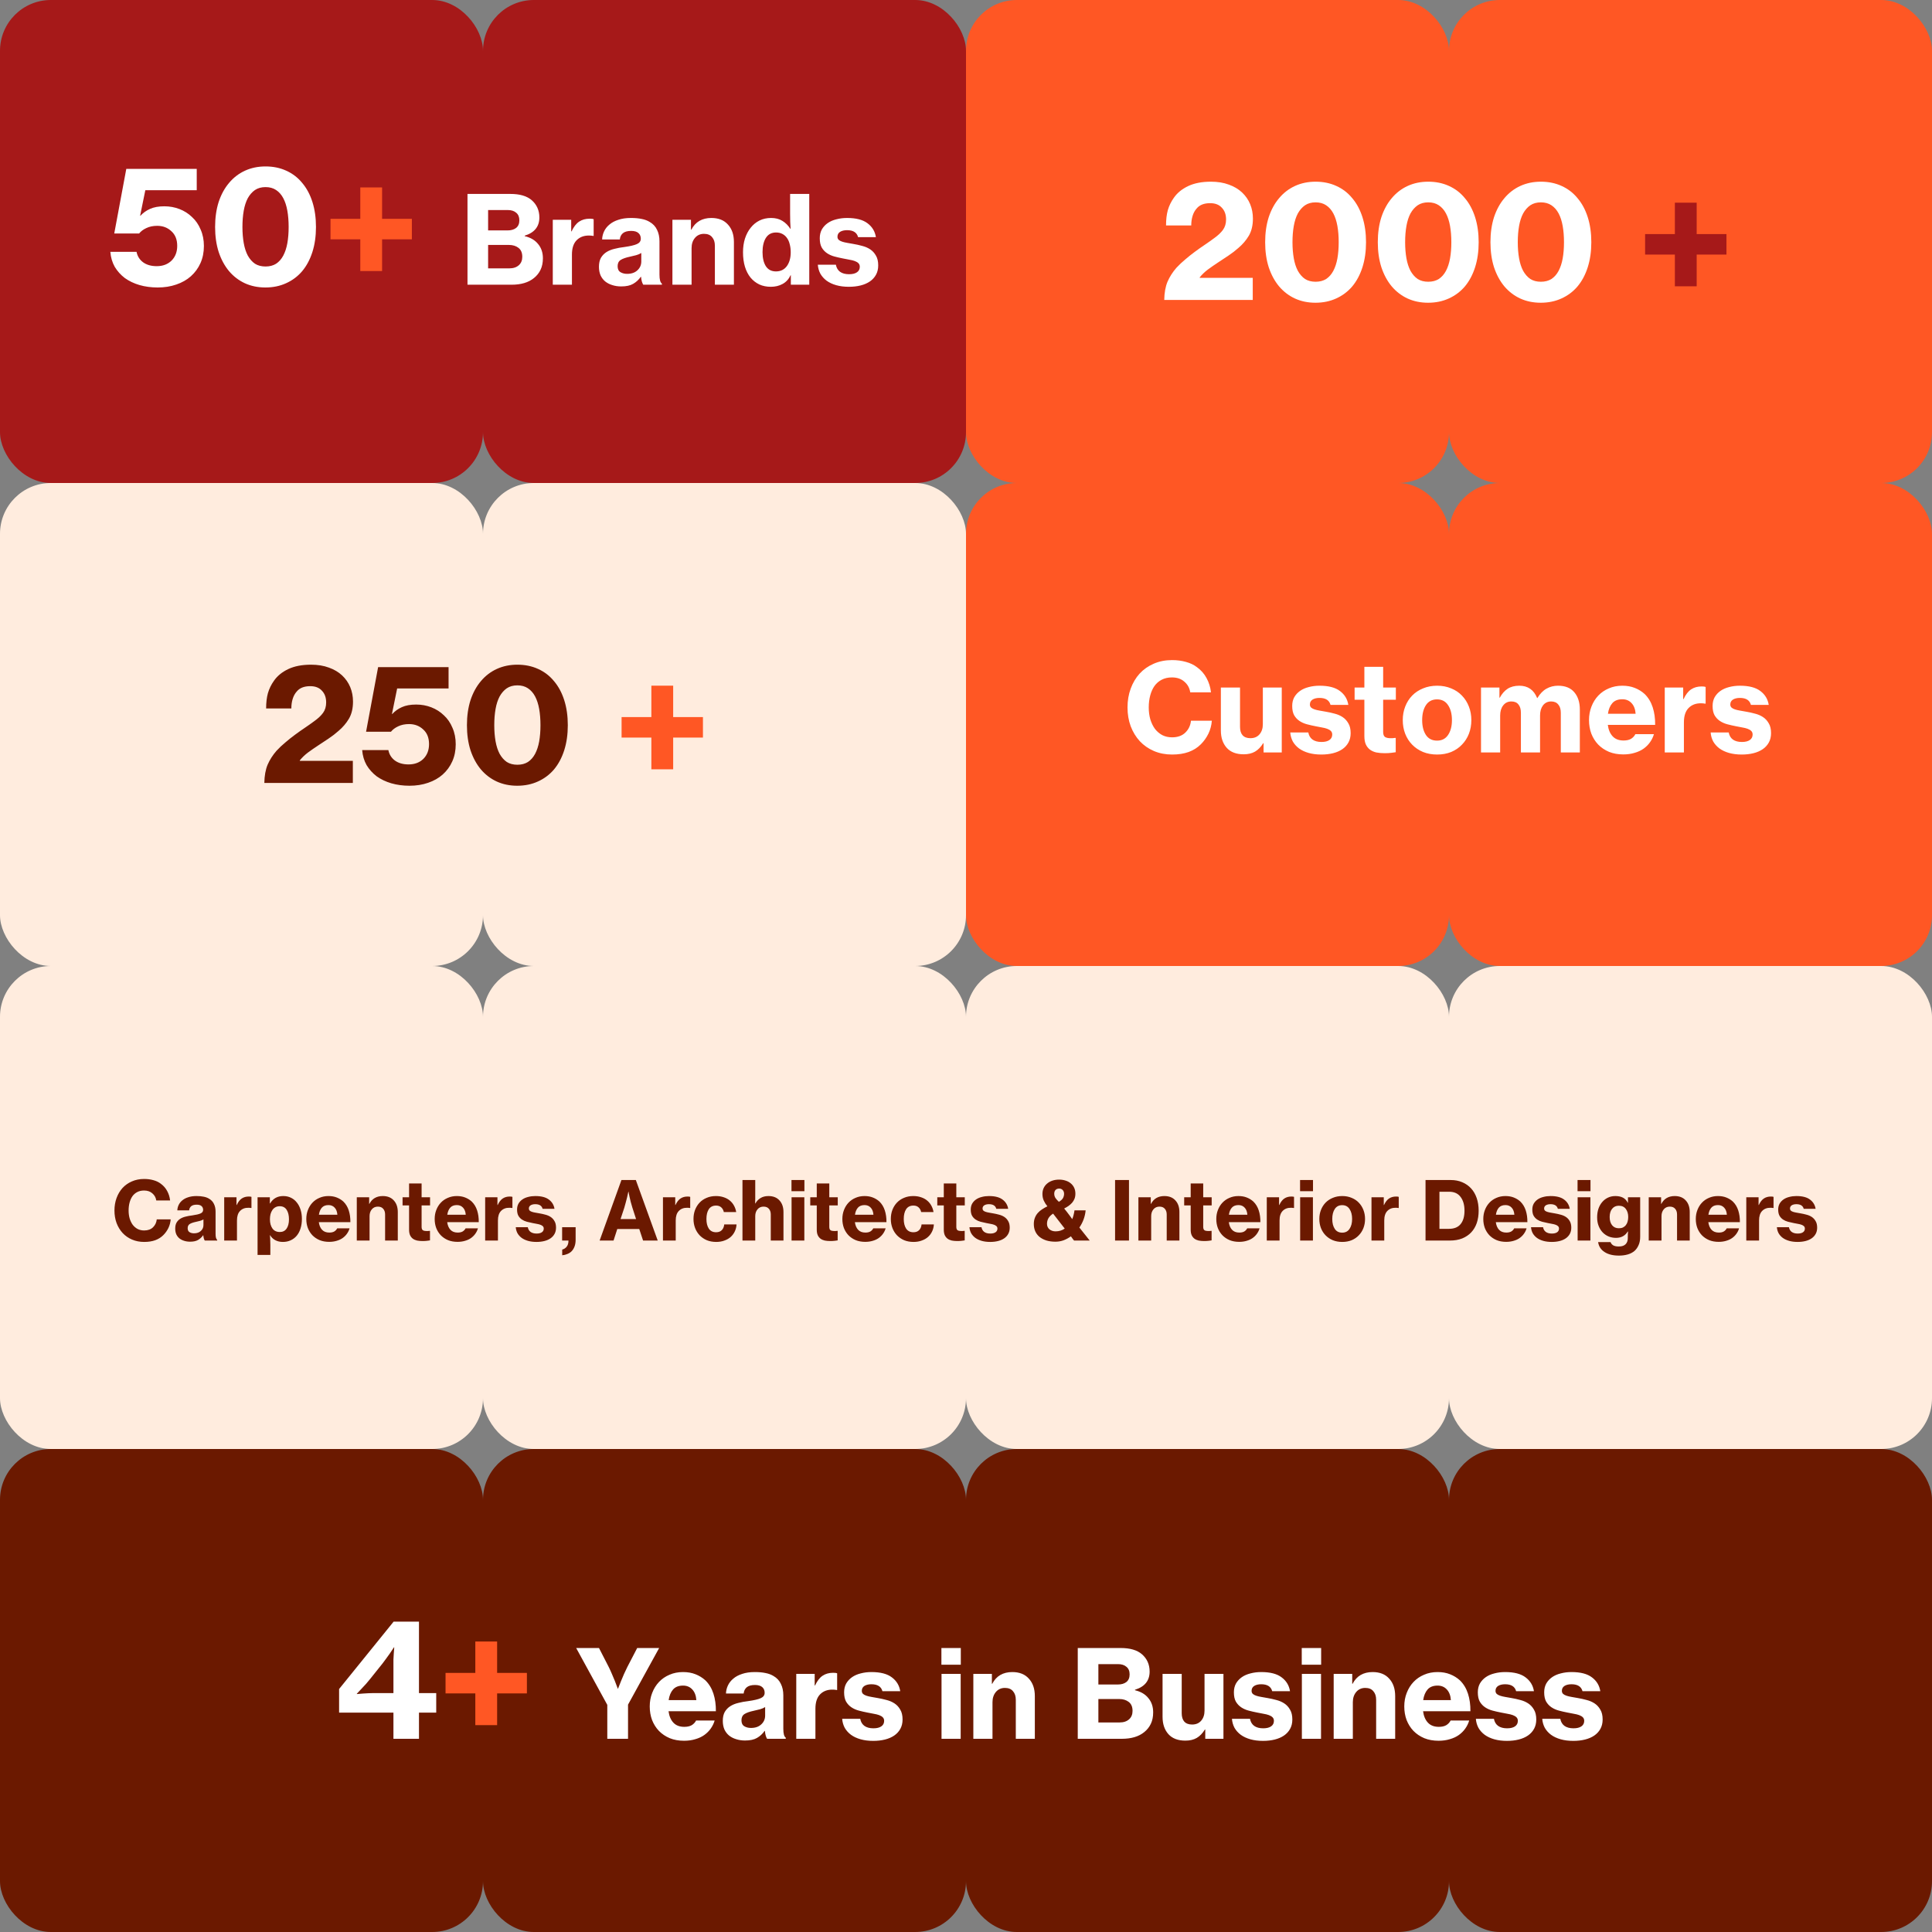 <svg width="380" height="380" viewBox="0 0 380 380" fill="none" xmlns="http://www.w3.org/2000/svg">
<rect x="0" y="0" width="380" height="380" fill="#808080" stroke="none"/>
<rect width="95" height="95" rx="10" fill="#A61919"/>
<rect y="95" width="95" height="95" rx="10" fill="#FFECDE"/>
<rect y="190" width="95" height="95" rx="10" fill="#FFECDE"/>
<rect y="285" width="95" height="95" rx="10" fill="#6B1900"/>
<rect x="95" width="95" height="95" rx="10" fill="#A61919"/>
<rect x="95" y="95" width="95" height="95" rx="10" fill="#FFECDE"/>
<rect x="95" y="190" width="95" height="95" rx="10" fill="#FFECDE"/>
<rect x="95" y="285" width="95" height="95" rx="10" fill="#6B1900"/>
<rect x="190" width="95" height="95" rx="10" fill="#FF5724"/>
<rect x="190" y="95" width="95" height="95" rx="10" fill="#FF5724"/>
<rect x="190" y="190" width="95" height="95" rx="10" fill="#FFECDE"/>
<rect x="190" y="285" width="95" height="95" rx="10" fill="#6B1900"/>
<rect x="285" width="95" height="95" rx="10" fill="#FF5724"/>
<rect x="285" y="95" width="95" height="95" rx="10" fill="#FF5724"/>
<rect x="285" y="190" width="95" height="95" rx="10" fill="#FFECDE"/>
<rect x="285" y="285" width="95" height="95" rx="10" fill="#6B1900"/>
<path d="M31.016 56.544C29.736 56.544 28.541 56.384 27.432 56.064C26.344 55.744 25.384 55.285 24.552 54.688C23.741 54.069 23.08 53.333 22.568 52.48C22.077 51.605 21.789 50.624 21.704 49.536H26.856C27.027 50.389 27.453 51.072 28.136 51.584C28.84 52.096 29.736 52.352 30.824 52.352C32.019 52.352 32.989 51.989 33.736 51.264C34.483 50.517 34.856 49.547 34.856 48.352C34.856 47.115 34.472 46.155 33.704 45.472C32.957 44.768 32.029 44.416 30.92 44.416C30.109 44.416 29.395 44.565 28.776 44.864C28.179 45.141 27.709 45.493 27.368 45.92H22.472L24.84 33.216H38.696V37.408H28.584L27.56 42.432H27.624C28.157 41.856 28.787 41.408 29.512 41.088C30.259 40.747 31.197 40.576 32.328 40.576C33.373 40.576 34.365 40.757 35.304 41.12C36.243 41.483 37.064 42.005 37.768 42.688C38.493 43.349 39.059 44.171 39.464 45.152C39.891 46.112 40.104 47.189 40.104 48.384C40.104 49.621 39.88 50.741 39.432 51.744C38.984 52.747 38.355 53.611 37.544 54.336C36.755 55.04 35.795 55.584 34.664 55.968C33.555 56.352 32.339 56.544 31.016 56.544ZM52.196 56.544C50.724 56.544 49.38 56.267 48.164 55.712C46.97 55.157 45.935 54.368 45.06 53.344C44.186 52.299 43.503 51.04 43.012 49.568C42.543 48.096 42.308 46.453 42.308 44.64C42.308 42.827 42.543 41.184 43.012 39.712C43.503 38.24 44.186 36.992 45.06 35.968C45.935 34.923 46.98 34.123 48.196 33.568C49.412 33.013 50.756 32.736 52.228 32.736C53.722 32.736 55.076 33.013 56.292 33.568C57.53 34.123 58.575 34.923 59.428 35.968C60.303 36.992 60.975 38.24 61.444 39.712C61.914 41.184 62.148 42.827 62.148 44.64C62.148 46.453 61.914 48.096 61.444 49.568C60.975 51.04 60.303 52.299 59.428 53.344C58.554 54.368 57.498 55.157 56.26 55.712C55.044 56.267 53.69 56.544 52.196 56.544ZM52.228 52.416C53.039 52.416 53.732 52.235 54.308 51.872C54.884 51.488 55.354 50.955 55.716 50.272C56.079 49.589 56.346 48.779 56.516 47.84C56.687 46.88 56.772 45.813 56.772 44.64C56.772 43.467 56.687 42.4 56.516 41.44C56.346 40.48 56.079 39.659 55.716 38.976C55.354 38.293 54.884 37.76 54.308 37.376C53.732 36.992 53.039 36.8 52.228 36.8C51.418 36.8 50.724 36.992 50.148 37.376C49.594 37.76 49.124 38.293 48.74 38.976C48.378 39.659 48.111 40.48 47.94 41.44C47.77 42.4 47.684 43.467 47.684 44.64C47.684 45.792 47.77 46.848 47.94 47.808C48.111 48.768 48.378 49.589 48.74 50.272C49.124 50.955 49.594 51.488 50.148 51.872C50.724 52.235 51.418 52.416 52.228 52.416ZM91.95 38.144H100.398C102.238 38.144 103.63 38.552 104.574 39.368C105.582 40.248 106.086 41.384 106.086 42.776C106.086 44.568 105.126 45.76 103.206 46.352V46.448C104.358 46.72 105.238 47.24 105.846 48.008C106.47 48.76 106.782 49.688 106.782 50.792C106.782 51.656 106.63 52.408 106.326 53.048C106.022 53.688 105.59 54.232 105.03 54.68C103.958 55.56 102.486 56 100.614 56H91.95V38.144ZM99.822 45.32C100.526 45.32 101.086 45.16 101.502 44.84C101.934 44.504 102.15 44 102.15 43.328C102.15 42.672 101.942 42.176 101.526 41.84C101.126 41.488 100.574 41.312 99.87 41.312H96.005V45.32H99.822ZM100.182 52.784C100.982 52.784 101.614 52.568 102.078 52.136C102.51 51.736 102.726 51.192 102.726 50.504C102.726 49.72 102.478 49.136 101.982 48.752C101.486 48.368 100.862 48.176 100.11 48.176H96.005V52.784H100.182ZM112.349 45.512H112.421C112.837 44.616 113.333 43.976 113.909 43.592C114.485 43.208 115.173 43.016 115.973 43.016C116.357 43.016 116.621 43.048 116.765 43.112V46.4H116.669C116.397 46.352 116.133 46.328 115.877 46.328C114.853 46.312 114.029 46.624 113.405 47.264C112.797 47.888 112.493 48.824 112.493 50.072V56H108.725V43.232H112.349V45.512ZM126.518 56C126.422 55.856 126.334 55.656 126.254 55.4C126.174 55.128 126.118 54.808 126.086 54.44H126.038C125.622 55.032 125.118 55.496 124.526 55.832C123.95 56.168 123.166 56.336 122.174 56.336C121.55 56.336 120.966 56.248 120.422 56.072C119.894 55.912 119.43 55.672 119.03 55.352C118.646 55.032 118.342 54.632 118.118 54.152C117.91 53.656 117.806 53.096 117.806 52.472C117.806 51.768 117.934 51.184 118.19 50.72C118.462 50.256 118.822 49.88 119.27 49.592C119.718 49.304 120.246 49.088 120.854 48.944C121.462 48.784 122.118 48.664 122.822 48.584C123.958 48.424 124.774 48.232 125.27 48.008C125.782 47.784 126.038 47.432 126.038 46.952C126.038 46.488 125.886 46.12 125.582 45.848C125.278 45.56 124.798 45.416 124.142 45.416C123.422 45.416 122.878 45.568 122.51 45.872C122.158 46.176 121.958 46.584 121.91 47.096H118.43C118.446 46.552 118.574 46.024 118.814 45.512C119.054 45 119.406 44.552 119.87 44.168C120.334 43.768 120.918 43.456 121.622 43.232C122.326 42.992 123.15 42.872 124.094 42.872C124.91 42.872 125.614 42.936 126.206 43.064C126.798 43.176 127.318 43.368 127.766 43.64C128.438 44.024 128.926 44.544 129.23 45.2C129.55 45.84 129.71 46.592 129.71 47.456V54.008C129.71 54.984 129.87 55.576 130.19 55.784V56H126.518ZM123.35 53.864C124.198 53.864 124.87 53.632 125.366 53.168C125.878 52.704 126.134 52.12 126.134 51.416V49.76C125.862 49.936 125.526 50.08 125.126 50.192C124.742 50.288 124.342 50.384 123.926 50.48C123.094 50.656 122.478 50.872 122.078 51.128C121.678 51.384 121.478 51.792 121.478 52.352C121.478 52.912 121.662 53.304 122.03 53.528C122.398 53.752 122.838 53.864 123.35 53.864ZM135.904 45.176H135.976C136.376 44.408 136.904 43.832 137.56 43.448C138.232 43.064 139.016 42.872 139.912 42.872C141.32 42.872 142.408 43.304 143.176 44.168C143.96 45.016 144.352 46.16 144.352 47.6V56H140.608V48.32C140.608 47.616 140.424 47.056 140.056 46.64C139.704 46.208 139.176 45.992 138.472 45.992C137.736 45.992 137.144 46.256 136.696 46.784C136.248 47.312 136.024 47.984 136.024 48.8V56H132.256V43.232H135.904V45.176ZM151.612 56.408C150.78 56.408 150.028 56.256 149.356 55.952C148.684 55.632 148.108 55.184 147.628 54.608C147.148 54.016 146.78 53.304 146.524 52.472C146.268 51.624 146.14 50.672 146.14 49.616C146.14 48.64 146.268 47.744 146.524 46.928C146.796 46.096 147.172 45.384 147.652 44.792C148.132 44.184 148.708 43.712 149.38 43.376C150.068 43.04 150.828 42.872 151.66 42.872C152.54 42.872 153.284 43.064 153.892 43.448C154.5 43.816 155.02 44.336 155.452 45.008H155.5C155.468 44.608 155.444 44.152 155.428 43.64C155.412 43.128 155.404 42.6 155.404 42.056V38.144H159.172V56H155.548V54.128H155.5C155.132 54.912 154.604 55.488 153.916 55.856C153.244 56.224 152.476 56.408 151.612 56.408ZM152.62 53.384C153.532 53.384 154.244 53.04 154.756 52.352C155.268 51.648 155.524 50.736 155.524 49.616C155.524 49.056 155.46 48.536 155.332 48.056C155.22 47.576 155.044 47.168 154.804 46.832C154.564 46.48 154.26 46.208 153.892 46.016C153.54 45.824 153.124 45.728 152.644 45.728C151.748 45.728 151.076 46.088 150.628 46.808C150.196 47.512 149.98 48.44 149.98 49.592C149.98 50.744 150.196 51.664 150.628 52.352C151.076 53.04 151.74 53.384 152.62 53.384ZM166.974 56.408C166.046 56.408 165.214 56.304 164.478 56.096C163.742 55.888 163.11 55.592 162.582 55.208C162.07 54.824 161.662 54.368 161.358 53.84C161.07 53.296 160.902 52.704 160.854 52.064H164.406C164.518 52.672 164.79 53.136 165.222 53.456C165.67 53.776 166.262 53.936 166.998 53.936C167.67 53.936 168.19 53.808 168.558 53.552C168.926 53.296 169.11 52.936 169.11 52.472C169.11 52.184 169.022 51.952 168.846 51.776C168.67 51.6 168.43 51.456 168.126 51.344C167.822 51.232 167.47 51.144 167.07 51.08C166.686 51 166.27 50.92 165.822 50.84C165.246 50.728 164.686 50.6 164.142 50.456C163.598 50.312 163.11 50.096 162.678 49.808C162.246 49.52 161.894 49.144 161.622 48.68C161.366 48.216 161.238 47.608 161.238 46.856C161.238 46.2 161.374 45.624 161.646 45.128C161.934 44.632 162.318 44.216 162.798 43.88C163.278 43.544 163.846 43.296 164.502 43.136C165.158 42.96 165.862 42.872 166.614 42.872C168.39 42.872 169.734 43.224 170.646 43.928C171.558 44.616 172.102 45.52 172.278 46.64H168.774C168.534 45.728 167.814 45.272 166.614 45.272C166.038 45.272 165.574 45.384 165.222 45.608C164.886 45.832 164.718 46.152 164.718 46.568C164.718 46.808 164.798 47.008 164.958 47.168C165.118 47.312 165.342 47.432 165.63 47.528C165.918 47.624 166.254 47.704 166.638 47.768C167.022 47.832 167.43 47.904 167.862 47.984C168.438 48.08 169.014 48.208 169.59 48.368C170.166 48.512 170.686 48.736 171.15 49.04C171.614 49.344 171.99 49.752 172.278 50.264C172.582 50.76 172.734 51.408 172.734 52.208C172.734 52.896 172.59 53.504 172.302 54.032C172.014 54.56 171.614 55 171.102 55.352C170.59 55.704 169.982 55.968 169.278 56.144C168.574 56.32 167.806 56.408 166.974 56.408Z" fill="white"/>
<path d="M65.008 43.04H70.865V36.864H75.153V43.04H81.008V47.072H75.153V53.312H70.865V47.072H65.008V43.04Z" fill="#FF5724"/>
<path d="M228.992 59C229.013 57.592 229.227 56.397 229.632 55.416C230.059 54.435 230.645 53.517 231.392 52.664C231.925 52.088 232.501 51.544 233.12 51.032C233.739 50.499 234.368 49.997 235.008 49.528C235.669 49.037 236.32 48.579 236.96 48.152C237.621 47.704 238.24 47.267 238.816 46.84C239.563 46.307 240.139 45.763 240.544 45.208C240.949 44.653 241.152 43.971 241.152 43.16C241.152 42.2 240.875 41.432 240.32 40.856C239.787 40.259 239.019 39.96 238.016 39.96C236.821 39.96 235.936 40.312 235.36 41.016C234.997 41.421 234.731 41.912 234.56 42.488C234.389 43.043 234.304 43.661 234.304 44.344H229.344C229.344 43.192 229.461 42.189 229.696 41.336C229.952 40.461 230.347 39.651 230.88 38.904C231.541 37.944 232.48 37.176 233.696 36.6C234.912 36.024 236.405 35.736 238.176 35.736C239.499 35.736 240.672 35.928 241.696 36.312C242.72 36.675 243.584 37.187 244.288 37.848C244.992 38.509 245.525 39.277 245.888 40.152C246.251 41.027 246.432 41.976 246.432 43C246.432 44.323 246.165 45.443 245.632 46.36C245.099 47.256 244.416 48.056 243.584 48.76C242.987 49.293 242.336 49.795 241.632 50.264C240.949 50.733 240.256 51.192 239.552 51.64C238.869 52.088 238.208 52.547 237.568 53.016C236.949 53.485 236.416 53.997 235.968 54.552V54.648H246.4V59H228.992ZM258.728 59.544C257.256 59.544 255.912 59.267 254.696 58.712C253.501 58.157 252.466 57.368 251.592 56.344C250.717 55.299 250.034 54.04 249.544 52.568C249.074 51.096 248.84 49.453 248.84 47.64C248.84 45.827 249.074 44.184 249.544 42.712C250.034 41.24 250.717 39.992 251.592 38.968C252.466 37.923 253.512 37.123 254.728 36.568C255.944 36.013 257.288 35.736 258.76 35.736C260.253 35.736 261.608 36.013 262.824 36.568C264.061 37.123 265.106 37.923 265.96 38.968C266.834 39.992 267.506 41.24 267.976 42.712C268.445 44.184 268.68 45.827 268.68 47.64C268.68 49.453 268.445 51.096 267.976 52.568C267.506 54.04 266.834 55.299 265.96 56.344C265.085 57.368 264.029 58.157 262.792 58.712C261.576 59.267 260.221 59.544 258.728 59.544ZM258.76 55.416C259.57 55.416 260.264 55.235 260.84 54.872C261.416 54.488 261.885 53.955 262.248 53.272C262.61 52.589 262.877 51.779 263.048 50.84C263.218 49.88 263.304 48.813 263.304 47.64C263.304 46.467 263.218 45.4 263.048 44.44C262.877 43.48 262.61 42.659 262.248 41.976C261.885 41.293 261.416 40.76 260.84 40.376C260.264 39.992 259.57 39.8 258.76 39.8C257.949 39.8 257.256 39.992 256.68 40.376C256.125 40.76 255.656 41.293 255.272 41.976C254.909 42.659 254.642 43.48 254.472 44.44C254.301 45.4 254.216 46.467 254.216 47.64C254.216 48.792 254.301 49.848 254.472 50.808C254.642 51.768 254.909 52.589 255.272 53.272C255.656 53.955 256.125 54.488 256.68 54.872C257.256 55.235 257.949 55.416 258.76 55.416ZM280.884 59.544C279.412 59.544 278.068 59.267 276.852 58.712C275.657 58.157 274.622 57.368 273.748 56.344C272.873 55.299 272.19 54.04 271.7 52.568C271.23 51.096 270.996 49.453 270.996 47.64C270.996 45.827 271.23 44.184 271.7 42.712C272.19 41.24 272.873 39.992 273.748 38.968C274.622 37.923 275.668 37.123 276.884 36.568C278.1 36.013 279.444 35.736 280.916 35.736C282.409 35.736 283.764 36.013 284.98 36.568C286.217 37.123 287.262 37.923 288.116 38.968C288.99 39.992 289.662 41.24 290.132 42.712C290.601 44.184 290.836 45.827 290.836 47.64C290.836 49.453 290.601 51.096 290.132 52.568C289.662 54.04 288.99 55.299 288.116 56.344C287.241 57.368 286.185 58.157 284.948 58.712C283.732 59.267 282.377 59.544 280.884 59.544ZM280.916 55.416C281.726 55.416 282.42 55.235 282.996 54.872C283.572 54.488 284.041 53.955 284.404 53.272C284.766 52.589 285.033 51.779 285.204 50.84C285.374 49.88 285.46 48.813 285.46 47.64C285.46 46.467 285.374 45.4 285.204 44.44C285.033 43.48 284.766 42.659 284.404 41.976C284.041 41.293 283.572 40.76 282.996 40.376C282.42 39.992 281.726 39.8 280.916 39.8C280.105 39.8 279.412 39.992 278.836 40.376C278.281 40.76 277.812 41.293 277.428 41.976C277.065 42.659 276.798 43.48 276.628 44.44C276.457 45.4 276.372 46.467 276.372 47.64C276.372 48.792 276.457 49.848 276.628 50.808C276.798 51.768 277.065 52.589 277.428 53.272C277.812 53.955 278.281 54.488 278.836 54.872C279.412 55.235 280.105 55.416 280.916 55.416ZM303.04 59.544C301.568 59.544 300.224 59.267 299.008 58.712C297.813 58.157 296.779 57.368 295.904 56.344C295.029 55.299 294.347 54.04 293.856 52.568C293.387 51.096 293.152 49.453 293.152 47.64C293.152 45.827 293.387 44.184 293.856 42.712C294.347 41.24 295.029 39.992 295.904 38.968C296.779 37.923 297.824 37.123 299.04 36.568C300.256 36.013 301.6 35.736 303.072 35.736C304.565 35.736 305.92 36.013 307.136 36.568C308.373 37.123 309.419 37.923 310.272 38.968C311.147 39.992 311.819 41.24 312.288 42.712C312.757 44.184 312.992 45.827 312.992 47.64C312.992 49.453 312.757 51.096 312.288 52.568C311.819 54.04 311.147 55.299 310.272 56.344C309.397 57.368 308.341 58.157 307.104 58.712C305.888 59.267 304.533 59.544 303.04 59.544ZM303.072 55.416C303.883 55.416 304.576 55.235 305.152 54.872C305.728 54.488 306.197 53.955 306.56 53.272C306.923 52.589 307.189 51.779 307.36 50.84C307.531 49.88 307.616 48.813 307.616 47.64C307.616 46.467 307.531 45.4 307.36 44.44C307.189 43.48 306.923 42.659 306.56 41.976C306.197 41.293 305.728 40.76 305.152 40.376C304.576 39.992 303.883 39.8 303.072 39.8C302.261 39.8 301.568 39.992 300.992 40.376C300.437 40.76 299.968 41.293 299.584 41.976C299.221 42.659 298.955 43.48 298.784 44.44C298.613 45.4 298.528 46.467 298.528 47.64C298.528 48.792 298.613 49.848 298.784 50.808C298.955 51.768 299.221 52.589 299.584 53.272C299.968 53.955 300.437 54.488 300.992 54.872C301.568 55.235 302.261 55.416 303.072 55.416Z" fill="white"/>
<path d="M323.571 46.04H329.427V39.864H333.715V46.04H339.571V50.072H333.715V56.312H329.427V50.072H323.571V46.04Z" fill="#A61919"/>
<path d="M51.992 154C52.013 152.592 52.227 151.397 52.632 150.416C53.059 149.435 53.645 148.517 54.392 147.664C54.925 147.088 55.501 146.544 56.12 146.032C56.739 145.499 57.368 144.997 58.008 144.528C58.669 144.037 59.32 143.579 59.96 143.152C60.621 142.704 61.24 142.267 61.816 141.84C62.563 141.307 63.139 140.763 63.544 140.208C63.949 139.653 64.152 138.971 64.152 138.16C64.152 137.2 63.875 136.432 63.32 135.856C62.787 135.259 62.019 134.96 61.016 134.96C59.821 134.96 58.936 135.312 58.36 136.016C57.997 136.421 57.731 136.912 57.56 137.488C57.389 138.043 57.304 138.661 57.304 139.344H52.344C52.344 138.192 52.461 137.189 52.696 136.336C52.952 135.461 53.347 134.651 53.88 133.904C54.541 132.944 55.48 132.176 56.696 131.6C57.912 131.024 59.405 130.736 61.176 130.736C62.499 130.736 63.672 130.928 64.696 131.312C65.72 131.675 66.584 132.187 67.288 132.848C67.992 133.509 68.525 134.277 68.888 135.152C69.251 136.027 69.432 136.976 69.432 138C69.432 139.323 69.165 140.443 68.632 141.36C68.099 142.256 67.416 143.056 66.584 143.76C65.987 144.293 65.336 144.795 64.632 145.264C63.949 145.733 63.256 146.192 62.552 146.64C61.869 147.088 61.208 147.547 60.568 148.016C59.949 148.485 59.416 148.997 58.968 149.552V149.648H69.4V154H51.992ZM80.547 154.544C79.267 154.544 78.073 154.384 76.963 154.064C75.875 153.744 74.915 153.285 74.083 152.688C73.273 152.069 72.611 151.333 72.099 150.48C71.609 149.605 71.321 148.624 71.235 147.536H76.387C76.558 148.389 76.985 149.072 77.667 149.584C78.371 150.096 79.267 150.352 80.355 150.352C81.55 150.352 82.521 149.989 83.267 149.264C84.014 148.517 84.387 147.547 84.387 146.352C84.387 145.115 84.003 144.155 83.235 143.472C82.489 142.768 81.561 142.416 80.451 142.416C79.641 142.416 78.926 142.565 78.307 142.864C77.71 143.141 77.241 143.493 76.899 143.92H72.003L74.371 131.216H88.227V135.408H78.115L77.091 140.432H77.155C77.689 139.856 78.318 139.408 79.043 139.088C79.79 138.747 80.729 138.576 81.859 138.576C82.905 138.576 83.897 138.757 84.835 139.12C85.774 139.483 86.595 140.005 87.299 140.688C88.025 141.349 88.59 142.171 88.995 143.152C89.422 144.112 89.635 145.189 89.635 146.384C89.635 147.621 89.411 148.741 88.963 149.744C88.515 150.747 87.886 151.611 87.075 152.336C86.286 153.04 85.326 153.584 84.195 153.968C83.086 154.352 81.87 154.544 80.547 154.544ZM101.728 154.544C100.256 154.544 98.912 154.267 97.695 153.712C96.501 153.157 95.466 152.368 94.591 151.344C93.717 150.299 93.034 149.04 92.543 147.568C92.074 146.096 91.84 144.453 91.84 142.64C91.84 140.827 92.074 139.184 92.543 137.712C93.034 136.24 93.717 134.992 94.591 133.968C95.466 132.923 96.511 132.123 97.728 131.568C98.944 131.013 100.288 130.736 101.76 130.736C103.253 130.736 104.608 131.013 105.824 131.568C107.061 132.123 108.106 132.923 108.96 133.968C109.834 134.992 110.506 136.24 110.976 137.712C111.445 139.184 111.68 140.827 111.68 142.64C111.68 144.453 111.445 146.096 110.976 147.568C110.506 149.04 109.834 150.299 108.96 151.344C108.085 152.368 107.029 153.157 105.792 153.712C104.576 154.267 103.221 154.544 101.728 154.544ZM101.76 150.416C102.57 150.416 103.264 150.235 103.84 149.872C104.416 149.488 104.885 148.955 105.248 148.272C105.61 147.589 105.877 146.779 106.048 145.84C106.218 144.88 106.304 143.813 106.304 142.64C106.304 141.467 106.218 140.4 106.048 139.44C105.877 138.48 105.61 137.659 105.248 136.976C104.885 136.293 104.416 135.76 103.84 135.376C103.264 134.992 102.57 134.8 101.76 134.8C100.949 134.8 100.256 134.992 99.68 135.376C99.125 135.76 98.656 136.293 98.272 136.976C97.909 137.659 97.642 138.48 97.472 139.44C97.301 140.4 97.216 141.467 97.216 142.64C97.216 143.792 97.301 144.848 97.472 145.808C97.642 146.768 97.909 147.589 98.272 148.272C98.656 148.955 99.125 149.488 99.68 149.872C100.256 150.235 100.949 150.416 101.76 150.416Z" fill="#6B1900"/>
<path d="M122.259 141.04H128.115V134.864H132.403V141.04H138.259V145.072H132.403V151.312H128.115V145.072H122.259V141.04Z" fill="#FF5724"/>
<path d="M230.528 148.408C229.232 148.408 228.04 148.176 226.952 147.712C225.88 147.248 224.96 146.608 224.192 145.792C223.424 144.96 222.824 143.976 222.392 142.84C221.976 141.704 221.768 140.472 221.768 139.144C221.768 137.816 221.976 136.584 222.392 135.448C222.808 134.312 223.392 133.328 224.144 132.496C224.912 131.664 225.832 131.016 226.904 130.552C227.992 130.072 229.2 129.832 230.528 129.832C231.52 129.832 232.432 129.952 233.264 130.192C234.096 130.416 234.816 130.76 235.424 131.224C236.24 131.816 236.872 132.536 237.32 133.384C237.784 134.232 238.072 135.16 238.184 136.168H234.104C233.976 135.32 233.592 134.624 232.952 134.08C232.328 133.52 231.512 133.24 230.504 133.24C229.736 133.24 229.064 133.392 228.488 133.696C227.928 133.984 227.456 134.392 227.072 134.92C226.704 135.448 226.424 136.072 226.232 136.792C226.04 137.512 225.944 138.296 225.944 139.144C225.944 139.992 226.048 140.776 226.256 141.496C226.48 142.216 226.784 142.84 227.168 143.368C227.568 143.88 228.048 144.288 228.608 144.592C229.184 144.88 229.824 145.024 230.528 145.024C231.632 145.024 232.504 144.712 233.144 144.088C233.784 143.464 234.152 142.688 234.248 141.76H238.352C238.288 142.656 238.064 143.504 237.68 144.304C237.296 145.088 236.8 145.784 236.192 146.392C235.52 147.064 234.72 147.568 233.792 147.904C232.864 148.24 231.776 148.408 230.528 148.408ZM248.529 148V146.176H248.457C247.993 146.928 247.457 147.48 246.849 147.832C246.241 148.184 245.497 148.36 244.617 148.36C243.161 148.36 242.049 147.936 241.281 147.088C240.513 146.224 240.129 145.088 240.129 143.68V135.232H243.897V142.96C243.897 143.68 244.065 144.232 244.401 144.616C244.753 145 245.265 145.192 245.937 145.192C246.705 145.192 247.305 144.936 247.737 144.424C248.169 143.912 248.385 143.256 248.385 142.456V135.232H252.105V148H248.529ZM259.896 148.408C258.968 148.408 258.136 148.304 257.4 148.096C256.664 147.888 256.032 147.592 255.504 147.208C254.992 146.824 254.584 146.368 254.28 145.84C253.992 145.296 253.824 144.704 253.776 144.064H257.328C257.44 144.672 257.712 145.136 258.144 145.456C258.592 145.776 259.184 145.936 259.92 145.936C260.592 145.936 261.112 145.808 261.48 145.552C261.848 145.296 262.032 144.936 262.032 144.472C262.032 144.184 261.944 143.952 261.768 143.776C261.592 143.6 261.352 143.456 261.048 143.344C260.744 143.232 260.392 143.144 259.992 143.08C259.608 143 259.192 142.92 258.744 142.84C258.168 142.728 257.608 142.6 257.064 142.456C256.52 142.312 256.032 142.096 255.6 141.808C255.168 141.52 254.816 141.144 254.544 140.68C254.288 140.216 254.16 139.608 254.16 138.856C254.16 138.2 254.296 137.624 254.568 137.128C254.856 136.632 255.24 136.216 255.72 135.88C256.2 135.544 256.768 135.296 257.424 135.136C258.08 134.96 258.784 134.872 259.536 134.872C261.312 134.872 262.656 135.224 263.568 135.928C264.48 136.616 265.024 137.52 265.2 138.64H261.696C261.456 137.728 260.736 137.272 259.536 137.272C258.96 137.272 258.496 137.384 258.144 137.608C257.808 137.832 257.64 138.152 257.64 138.568C257.64 138.808 257.72 139.008 257.88 139.168C258.04 139.312 258.264 139.432 258.552 139.528C258.84 139.624 259.176 139.704 259.56 139.768C259.944 139.832 260.352 139.904 260.784 139.984C261.36 140.08 261.936 140.208 262.512 140.368C263.088 140.512 263.608 140.736 264.072 141.04C264.536 141.344 264.912 141.752 265.2 142.264C265.504 142.76 265.656 143.408 265.656 144.208C265.656 144.896 265.512 145.504 265.224 146.032C264.936 146.56 264.536 147 264.024 147.352C263.512 147.704 262.904 147.968 262.2 148.144C261.496 148.32 260.728 148.408 259.896 148.408ZM266.434 135.232H268.354V131.152H272.05V135.232H274.546V137.632H272.05V143.968C272.05 144.448 272.17 144.776 272.41 144.952C272.666 145.112 273.018 145.192 273.466 145.192C273.594 145.192 273.738 145.192 273.898 145.192C274.058 145.176 274.202 145.16 274.33 145.144H274.522V147.952C274.314 147.984 274.026 148.024 273.658 148.072C273.29 148.12 272.85 148.144 272.338 148.144C271.746 148.144 271.202 148.096 270.706 148C270.226 147.888 269.81 147.704 269.458 147.448C269.106 147.176 268.834 146.832 268.642 146.416C268.45 145.984 268.354 145.44 268.354 144.784V137.632H266.434V135.232ZM282.674 148.408C281.65 148.408 280.722 148.24 279.89 147.904C279.058 147.552 278.346 147.072 277.754 146.464C277.162 145.856 276.706 145.144 276.386 144.328C276.066 143.496 275.906 142.6 275.906 141.64C275.906 140.68 276.066 139.792 276.386 138.976C276.706 138.144 277.162 137.424 277.754 136.816C278.346 136.208 279.058 135.736 279.89 135.4C280.722 135.048 281.65 134.872 282.674 134.872C283.682 134.872 284.602 135.048 285.434 135.4C286.266 135.736 286.97 136.208 287.546 136.816C288.138 137.424 288.594 138.144 288.914 138.976C289.234 139.792 289.394 140.68 289.394 141.64C289.394 142.6 289.234 143.496 288.914 144.328C288.594 145.144 288.138 145.856 287.546 146.464C286.97 147.072 286.266 147.552 285.434 147.904C284.602 148.24 283.682 148.408 282.674 148.408ZM282.65 145.672C283.594 145.672 284.314 145.304 284.81 144.568C285.322 143.816 285.578 142.84 285.578 141.64C285.578 140.424 285.322 139.44 284.81 138.688C284.314 137.936 283.594 137.56 282.65 137.56C281.69 137.56 280.962 137.936 280.466 138.688C279.97 139.44 279.722 140.424 279.722 141.64C279.722 142.84 279.97 143.816 280.466 144.568C280.962 145.304 281.69 145.672 282.65 145.672ZM291.295 135.232H294.919V137.224H294.991C295.407 136.456 295.919 135.872 296.527 135.472C297.151 135.072 297.919 134.872 298.831 134.872C300.511 134.872 301.679 135.68 302.335 137.296H302.383C302.911 136.432 303.511 135.816 304.183 135.448C304.871 135.064 305.623 134.872 306.439 134.872C307.863 134.872 308.935 135.304 309.655 136.168C310.375 137.016 310.735 138.152 310.735 139.576V148H306.991V140.2C306.991 139.496 306.823 138.952 306.487 138.568C306.167 138.168 305.703 137.968 305.095 137.968C304.423 137.968 303.887 138.224 303.487 138.736C303.103 139.248 302.911 139.912 302.911 140.728V148H299.143V140.2C299.143 139.496 298.983 138.952 298.663 138.568C298.359 138.168 297.895 137.968 297.271 137.968C296.599 137.968 296.063 138.224 295.663 138.736C295.263 139.248 295.063 139.912 295.063 140.728V148H291.295V135.232ZM319.283 148.384C318.243 148.384 317.307 148.216 316.475 147.88C315.643 147.528 314.931 147.048 314.339 146.44C313.763 145.832 313.315 145.12 312.995 144.304C312.691 143.488 312.539 142.6 312.539 141.64C312.539 140.68 312.699 139.792 313.019 138.976C313.339 138.144 313.787 137.424 314.363 136.816C314.939 136.208 315.627 135.736 316.427 135.4C317.227 135.048 318.115 134.872 319.091 134.872C320.003 134.872 320.819 135.016 321.539 135.304C322.275 135.592 322.923 135.992 323.483 136.504C324.203 137.208 324.731 138.08 325.067 139.12C325.403 140.16 325.563 141.312 325.547 142.576H316.235C316.363 143.536 316.683 144.288 317.195 144.832C317.707 145.376 318.419 145.648 319.331 145.648C319.923 145.648 320.403 145.544 320.771 145.336C321.155 145.112 321.451 144.8 321.659 144.4H325.307C325.147 144.96 324.891 145.488 324.539 145.984C324.203 146.464 323.779 146.888 323.267 147.256C322.771 147.608 322.187 147.88 321.515 148.072C320.843 148.28 320.099 148.384 319.283 148.384ZM319.091 137.536C318.227 137.536 317.571 137.792 317.123 138.304C316.675 138.816 316.387 139.512 316.259 140.392H321.707C321.643 139.496 321.379 138.8 320.915 138.304C320.451 137.792 319.843 137.536 319.091 137.536ZM331.06 137.512H331.132C331.548 136.616 332.044 135.976 332.62 135.592C333.196 135.208 333.884 135.016 334.684 135.016C335.068 135.016 335.332 135.048 335.476 135.112V138.4H335.38C335.108 138.352 334.844 138.328 334.588 138.328C333.564 138.312 332.74 138.624 332.116 139.264C331.508 139.888 331.204 140.824 331.204 142.072V148H327.436V135.232H331.06V137.512ZM342.583 148.408C341.655 148.408 340.823 148.304 340.087 148.096C339.351 147.888 338.719 147.592 338.191 147.208C337.679 146.824 337.271 146.368 336.967 145.84C336.679 145.296 336.511 144.704 336.463 144.064H340.015C340.127 144.672 340.399 145.136 340.831 145.456C341.279 145.776 341.871 145.936 342.607 145.936C343.279 145.936 343.799 145.808 344.167 145.552C344.535 145.296 344.719 144.936 344.719 144.472C344.719 144.184 344.631 143.952 344.455 143.776C344.279 143.6 344.039 143.456 343.735 143.344C343.431 143.232 343.079 143.144 342.679 143.08C342.295 143 341.879 142.92 341.431 142.84C340.855 142.728 340.295 142.6 339.751 142.456C339.207 142.312 338.719 142.096 338.287 141.808C337.855 141.52 337.503 141.144 337.231 140.68C336.975 140.216 336.847 139.608 336.847 138.856C336.847 138.2 336.983 137.624 337.255 137.128C337.543 136.632 337.927 136.216 338.407 135.88C338.887 135.544 339.455 135.296 340.111 135.136C340.767 134.96 341.471 134.872 342.223 134.872C343.999 134.872 345.343 135.224 346.255 135.928C347.167 136.616 347.711 137.52 347.887 138.64H344.383C344.143 137.728 343.423 137.272 342.223 137.272C341.647 137.272 341.183 137.384 340.831 137.608C340.495 137.832 340.327 138.152 340.327 138.568C340.327 138.808 340.407 139.008 340.567 139.168C340.727 139.312 340.951 139.432 341.239 139.528C341.527 139.624 341.863 139.704 342.247 139.768C342.631 139.832 343.039 139.904 343.471 139.984C344.047 140.08 344.623 140.208 345.199 140.368C345.775 140.512 346.295 140.736 346.759 141.04C347.223 141.344 347.599 141.752 347.887 142.264C348.191 142.76 348.343 143.408 348.343 144.208C348.343 144.896 348.199 145.504 347.911 146.032C347.623 146.56 347.223 147 346.711 147.352C346.199 147.704 345.591 147.968 344.887 148.144C344.183 148.32 343.415 148.408 342.583 148.408Z" fill="white"/>
<path d="M28.352 244.272C27.488 244.272 26.693 244.117 25.968 243.808C25.253 243.499 24.64 243.072 24.128 242.528C23.616 241.973 23.216 241.317 22.928 240.56C22.651 239.803 22.512 238.981 22.512 238.096C22.512 237.211 22.651 236.389 22.928 235.632C23.205 234.875 23.595 234.219 24.096 233.664C24.608 233.109 25.221 232.677 25.936 232.368C26.661 232.048 27.467 231.888 28.352 231.888C29.013 231.888 29.621 231.968 30.176 232.128C30.731 232.277 31.211 232.507 31.616 232.816C32.16 233.211 32.581 233.691 32.88 234.256C33.189 234.821 33.381 235.44 33.456 236.112H30.736C30.651 235.547 30.395 235.083 29.968 234.72C29.552 234.347 29.008 234.16 28.336 234.16C27.824 234.16 27.376 234.261 26.992 234.464C26.619 234.656 26.304 234.928 26.048 235.28C25.803 235.632 25.616 236.048 25.488 236.528C25.36 237.008 25.296 237.531 25.296 238.096C25.296 238.661 25.365 239.184 25.504 239.664C25.653 240.144 25.856 240.56 26.112 240.912C26.379 241.253 26.699 241.525 27.072 241.728C27.456 241.92 27.883 242.016 28.352 242.016C29.088 242.016 29.669 241.808 30.096 241.392C30.523 240.976 30.768 240.459 30.832 239.84H33.568C33.525 240.437 33.376 241.003 33.12 241.536C32.864 242.059 32.533 242.523 32.128 242.928C31.68 243.376 31.147 243.712 30.528 243.936C29.909 244.16 29.184 244.272 28.352 244.272ZM40.272 244C40.208 243.904 40.15 243.771 40.096 243.6C40.043 243.419 40.006 243.205 39.984 242.96H39.952C39.675 243.355 39.339 243.664 38.944 243.888C38.56 244.112 38.038 244.224 37.376 244.224C36.96 244.224 36.571 244.165 36.208 244.048C35.856 243.941 35.547 243.781 35.28 243.568C35.024 243.355 34.822 243.088 34.672 242.768C34.534 242.437 34.464 242.064 34.464 241.648C34.464 241.179 34.55 240.789 34.72 240.48C34.902 240.171 35.142 239.92 35.44 239.728C35.739 239.536 36.091 239.392 36.496 239.296C36.902 239.189 37.339 239.109 37.808 239.056C38.566 238.949 39.11 238.821 39.44 238.672C39.782 238.523 39.952 238.288 39.952 237.968C39.952 237.659 39.851 237.413 39.648 237.232C39.446 237.04 39.126 236.944 38.688 236.944C38.208 236.944 37.846 237.045 37.6 237.248C37.366 237.451 37.232 237.723 37.2 238.064H34.88C34.891 237.701 34.976 237.349 35.136 237.008C35.296 236.667 35.531 236.368 35.84 236.112C36.15 235.845 36.539 235.637 37.008 235.488C37.478 235.328 38.027 235.248 38.656 235.248C39.2 235.248 39.67 235.291 40.064 235.376C40.459 235.451 40.806 235.579 41.104 235.76C41.552 236.016 41.878 236.363 42.08 236.8C42.294 237.227 42.4 237.728 42.4 238.304V242.672C42.4 243.323 42.507 243.717 42.72 243.856V244H40.272ZM38.16 242.576C38.726 242.576 39.174 242.421 39.504 242.112C39.846 241.803 40.016 241.413 40.016 240.944V239.84C39.835 239.957 39.611 240.053 39.344 240.128C39.088 240.192 38.822 240.256 38.544 240.32C37.99 240.437 37.579 240.581 37.312 240.752C37.046 240.923 36.912 241.195 36.912 241.568C36.912 241.941 37.035 242.203 37.28 242.352C37.526 242.501 37.819 242.576 38.16 242.576ZM46.514 237.008H46.562C46.839 236.411 47.17 235.984 47.554 235.728C47.938 235.472 48.396 235.344 48.93 235.344C49.186 235.344 49.362 235.365 49.458 235.408V237.6H49.394C49.212 237.568 49.036 237.552 48.866 237.552C48.183 237.541 47.634 237.749 47.218 238.176C46.812 238.592 46.61 239.216 46.61 240.048V244H44.098V235.488H46.514V237.008ZM50.66 235.488H53.076V236.704H53.124C53.7 235.733 54.564 235.248 55.716 235.248C56.282 235.248 56.788 235.36 57.236 235.584C57.695 235.808 58.079 236.123 58.388 236.528C58.708 236.923 58.953 237.397 59.124 237.952C59.295 238.496 59.38 239.093 59.38 239.744C59.38 240.437 59.289 241.067 59.108 241.632C58.938 242.187 58.687 242.661 58.356 243.056C58.036 243.44 57.642 243.739 57.172 243.952C56.714 244.165 56.202 244.272 55.636 244.272C55.071 244.272 54.569 244.155 54.132 243.92C53.706 243.685 53.37 243.36 53.124 242.944H53.092C53.114 243.104 53.13 243.339 53.14 243.648C53.161 243.957 53.172 244.341 53.172 244.8V246.832H50.66V235.488ZM55.044 242.32C55.62 242.32 56.063 242.096 56.372 241.648C56.681 241.2 56.836 240.592 56.836 239.824C56.836 239.056 56.687 238.437 56.388 237.968C56.09 237.488 55.631 237.248 55.012 237.248C54.692 237.248 54.41 237.317 54.164 237.456C53.929 237.584 53.732 237.765 53.572 238C53.412 238.235 53.289 238.507 53.204 238.816C53.13 239.125 53.092 239.461 53.092 239.824C53.092 240.56 53.258 241.163 53.588 241.632C53.919 242.091 54.404 242.32 55.044 242.32ZM64.74 244.256C64.047 244.256 63.423 244.144 62.868 243.92C62.314 243.685 61.839 243.365 61.444 242.96C61.06 242.555 60.762 242.08 60.548 241.536C60.346 240.992 60.245 240.4 60.245 239.76C60.245 239.12 60.351 238.528 60.565 237.984C60.778 237.429 61.077 236.949 61.461 236.544C61.844 236.139 62.303 235.824 62.837 235.6C63.37 235.365 63.962 235.248 64.612 235.248C65.221 235.248 65.764 235.344 66.245 235.536C66.735 235.728 67.167 235.995 67.54 236.336C68.02 236.805 68.373 237.387 68.597 238.08C68.82 238.773 68.927 239.541 68.916 240.384H62.709C62.794 241.024 63.007 241.525 63.349 241.888C63.69 242.251 64.165 242.432 64.772 242.432C65.167 242.432 65.487 242.363 65.733 242.224C65.989 242.075 66.186 241.867 66.325 241.6H68.757C68.65 241.973 68.479 242.325 68.245 242.656C68.02 242.976 67.738 243.259 67.397 243.504C67.066 243.739 66.677 243.92 66.228 244.048C65.781 244.187 65.284 244.256 64.74 244.256ZM64.612 237.024C64.037 237.024 63.599 237.195 63.3 237.536C63.002 237.877 62.81 238.341 62.724 238.928H66.356C66.314 238.331 66.138 237.867 65.829 237.536C65.519 237.195 65.114 237.024 64.612 237.024ZM72.608 236.784H72.656C72.922 236.272 73.274 235.888 73.712 235.632C74.16 235.376 74.682 235.248 75.28 235.248C76.218 235.248 76.944 235.536 77.456 236.112C77.978 236.677 78.24 237.44 78.24 238.4V244H75.744V238.88C75.744 238.411 75.621 238.037 75.376 237.76C75.141 237.472 74.789 237.328 74.32 237.328C73.829 237.328 73.434 237.504 73.136 237.856C72.837 238.208 72.688 238.656 72.688 239.2V244H70.176V235.488H72.608V236.784ZM79.18 235.488H80.46V232.768H82.924V235.488H84.588V237.088H82.924V241.312C82.924 241.632 83.004 241.851 83.164 241.968C83.334 242.075 83.569 242.128 83.868 242.128C83.953 242.128 84.049 242.128 84.156 242.128C84.262 242.117 84.358 242.107 84.444 242.096H84.572V243.968C84.433 243.989 84.241 244.016 83.996 244.048C83.75 244.08 83.457 244.096 83.116 244.096C82.721 244.096 82.358 244.064 82.028 244C81.708 243.925 81.43 243.803 81.196 243.632C80.961 243.451 80.78 243.221 80.652 242.944C80.524 242.656 80.46 242.293 80.46 241.856V237.088H79.18V235.488ZM89.99 244.256C89.297 244.256 88.673 244.144 88.118 243.92C87.564 243.685 87.089 243.365 86.695 242.96C86.311 242.555 86.012 242.08 85.799 241.536C85.596 240.992 85.495 240.4 85.495 239.76C85.495 239.12 85.601 238.528 85.814 237.984C86.028 237.429 86.326 236.949 86.71 236.544C87.094 236.139 87.553 235.824 88.087 235.6C88.62 235.365 89.212 235.248 89.862 235.248C90.471 235.248 91.014 235.344 91.495 235.536C91.985 235.728 92.417 235.995 92.79 236.336C93.27 236.805 93.623 237.387 93.847 238.08C94.07 238.773 94.177 239.541 94.166 240.384H87.959C88.044 241.024 88.257 241.525 88.599 241.888C88.94 242.251 89.415 242.432 90.022 242.432C90.417 242.432 90.737 242.363 90.983 242.224C91.239 242.075 91.436 241.867 91.575 241.6H94.007C93.9 241.973 93.729 242.325 93.495 242.656C93.27 242.976 92.988 243.259 92.647 243.504C92.316 243.739 91.927 243.92 91.478 244.048C91.031 244.187 90.534 244.256 89.99 244.256ZM89.862 237.024C89.287 237.024 88.849 237.195 88.55 237.536C88.252 237.877 88.06 238.341 87.975 238.928H91.606C91.564 238.331 91.388 237.867 91.079 237.536C90.769 237.195 90.364 237.024 89.862 237.024ZM97.842 237.008H97.89C98.167 236.411 98.498 235.984 98.882 235.728C99.266 235.472 99.724 235.344 100.258 235.344C100.514 235.344 100.69 235.365 100.786 235.408V237.6H100.722C100.54 237.568 100.364 237.552 100.194 237.552C99.511 237.541 98.962 237.749 98.546 238.176C98.14 238.592 97.938 239.216 97.938 240.048V244H95.426V235.488H97.842V237.008ZM105.524 244.272C104.906 244.272 104.351 244.203 103.86 244.064C103.37 243.925 102.948 243.728 102.596 243.472C102.255 243.216 101.983 242.912 101.78 242.56C101.588 242.197 101.476 241.803 101.444 241.376H103.812C103.887 241.781 104.068 242.091 104.356 242.304C104.655 242.517 105.05 242.624 105.54 242.624C105.988 242.624 106.335 242.539 106.58 242.368C106.826 242.197 106.948 241.957 106.948 241.648C106.948 241.456 106.89 241.301 106.772 241.184C106.655 241.067 106.495 240.971 106.292 240.896C106.09 240.821 105.855 240.763 105.588 240.72C105.332 240.667 105.055 240.613 104.756 240.56C104.372 240.485 103.999 240.4 103.636 240.304C103.274 240.208 102.948 240.064 102.66 239.872C102.372 239.68 102.138 239.429 101.956 239.12C101.786 238.811 101.7 238.405 101.7 237.904C101.7 237.467 101.791 237.083 101.972 236.752C102.164 236.421 102.42 236.144 102.74 235.92C103.06 235.696 103.439 235.531 103.876 235.424C104.314 235.307 104.783 235.248 105.284 235.248C106.468 235.248 107.364 235.483 107.972 235.952C108.58 236.411 108.943 237.013 109.06 237.76H106.724C106.564 237.152 106.084 236.848 105.284 236.848C104.9 236.848 104.591 236.923 104.356 237.072C104.132 237.221 104.02 237.435 104.02 237.712C104.02 237.872 104.074 238.005 104.18 238.112C104.287 238.208 104.436 238.288 104.628 238.352C104.82 238.416 105.044 238.469 105.3 238.512C105.556 238.555 105.828 238.603 106.116 238.656C106.5 238.72 106.884 238.805 107.268 238.912C107.652 239.008 107.999 239.157 108.308 239.36C108.618 239.563 108.868 239.835 109.06 240.176C109.263 240.507 109.364 240.939 109.364 241.472C109.364 241.931 109.268 242.336 109.076 242.688C108.884 243.04 108.618 243.333 108.276 243.568C107.935 243.803 107.53 243.979 107.06 244.096C106.591 244.213 106.079 244.272 105.524 244.272ZM110.579 245.776C110.953 245.68 111.251 245.483 111.475 245.184C111.699 244.896 111.811 244.512 111.811 244.032V244H110.563V241.376H113.219V243.84C113.219 244.341 113.15 244.779 113.011 245.152C112.873 245.525 112.686 245.835 112.451 246.08C112.217 246.325 111.934 246.512 111.603 246.64C111.283 246.779 110.942 246.864 110.579 246.896V245.776ZM122.229 232.096H125.061L129.365 244H126.485L125.733 241.728H121.413L120.677 244H117.941L122.229 232.096ZM122.053 239.776H125.109L124.389 237.552C124.261 237.147 124.149 236.757 124.053 236.384C123.957 236 123.877 235.659 123.813 235.36C123.739 235.008 123.675 234.683 123.621 234.384H123.589C123.504 234.779 123.419 235.163 123.333 235.536C123.248 235.856 123.157 236.203 123.061 236.576C122.976 236.939 122.885 237.264 122.789 237.552L122.053 239.776ZM132.811 237.008H132.859C133.136 236.411 133.467 235.984 133.851 235.728C134.235 235.472 134.693 235.344 135.227 235.344C135.483 235.344 135.659 235.365 135.755 235.408V237.6H135.691C135.509 237.568 135.333 237.552 135.163 237.552C134.48 237.541 133.931 237.749 133.515 238.176C133.109 238.592 132.907 239.216 132.907 240.048V244H130.395V235.488H132.811V237.008ZM140.881 244.272C140.198 244.272 139.579 244.16 139.025 243.936C138.481 243.701 138.011 243.381 137.617 242.976C137.233 242.571 136.934 242.096 136.721 241.552C136.507 240.997 136.401 240.4 136.401 239.76C136.401 239.12 136.502 238.528 136.705 237.984C136.918 237.429 137.217 236.949 137.601 236.544C137.985 236.139 138.449 235.824 138.993 235.6C139.537 235.365 140.145 235.248 140.817 235.248C141.382 235.248 141.894 235.328 142.353 235.488C142.811 235.637 143.206 235.851 143.537 236.128C143.878 236.405 144.155 236.741 144.369 237.136C144.582 237.52 144.726 237.941 144.801 238.4H142.369C142.283 238.005 142.113 237.696 141.857 237.472C141.601 237.237 141.265 237.12 140.849 237.12C140.209 237.12 139.729 237.36 139.409 237.84C139.099 238.32 138.945 238.96 138.945 239.76C138.945 240.539 139.099 241.168 139.409 241.648C139.729 242.128 140.209 242.368 140.849 242.368C141.318 242.368 141.686 242.235 141.953 241.968C142.23 241.701 142.395 241.323 142.449 240.832H144.865C144.843 241.312 144.731 241.765 144.529 242.192C144.337 242.608 144.07 242.971 143.729 243.28C143.387 243.589 142.971 243.829 142.481 244C142.001 244.181 141.467 244.272 140.881 244.272ZM148.547 235.376C148.547 235.397 148.547 235.451 148.547 235.536C148.547 235.621 148.547 235.728 148.547 235.856C148.547 235.984 148.542 236.123 148.531 236.272C148.531 236.421 148.531 236.565 148.531 236.704H148.579C148.835 236.245 149.176 235.888 149.603 235.632C150.03 235.376 150.542 235.248 151.139 235.248C152.078 235.248 152.803 235.536 153.315 236.112C153.838 236.677 154.099 237.44 154.099 238.4V244H151.603V238.88C151.603 238.411 151.48 238.037 151.235 237.76C151 237.472 150.648 237.328 150.179 237.328C149.688 237.328 149.294 237.504 148.995 237.856C148.696 238.208 148.547 238.656 148.547 239.2V244H146.035V232.096H148.547V235.376ZM155.675 232.096H158.219V234.288H155.675V232.096ZM155.691 235.488H158.203V244H155.691V235.488ZM159.367 235.488H160.647V232.768H163.111V235.488H164.775V237.088H163.111V241.312C163.111 241.632 163.191 241.851 163.351 241.968C163.522 242.075 163.757 242.128 164.055 242.128C164.141 242.128 164.237 242.128 164.343 242.128C164.45 242.117 164.546 242.107 164.631 242.096H164.759V243.968C164.621 243.989 164.429 244.016 164.183 244.048C163.938 244.08 163.645 244.096 163.303 244.096C162.909 244.096 162.546 244.064 162.215 244C161.895 243.925 161.618 243.803 161.383 243.632C161.149 243.451 160.967 243.221 160.839 242.944C160.711 242.656 160.647 242.293 160.647 241.856V237.088H159.367V235.488ZM170.178 244.256C169.485 244.256 168.861 244.144 168.306 243.92C167.751 243.685 167.277 243.365 166.882 242.96C166.498 242.555 166.199 242.08 165.986 241.536C165.783 240.992 165.682 240.4 165.682 239.76C165.682 239.12 165.789 238.528 166.002 237.984C166.215 237.429 166.514 236.949 166.898 236.544C167.282 236.139 167.741 235.824 168.274 235.6C168.807 235.365 169.399 235.248 170.05 235.248C170.658 235.248 171.202 235.344 171.682 235.536C172.173 235.728 172.605 235.995 172.978 236.336C173.458 236.805 173.81 237.387 174.034 238.08C174.258 238.773 174.365 239.541 174.354 240.384H168.146C168.231 241.024 168.445 241.525 168.786 241.888C169.127 242.251 169.602 242.432 170.21 242.432C170.605 242.432 170.925 242.363 171.17 242.224C171.426 242.075 171.623 241.867 171.762 241.6H174.194C174.087 241.973 173.917 242.325 173.682 242.656C173.458 242.976 173.175 243.259 172.834 243.504C172.503 243.739 172.114 243.92 171.666 244.048C171.218 244.187 170.722 244.256 170.178 244.256ZM170.05 237.024C169.474 237.024 169.037 237.195 168.738 237.536C168.439 237.877 168.247 238.341 168.162 238.928H171.794C171.751 238.331 171.575 237.867 171.266 237.536C170.957 237.195 170.551 237.024 170.05 237.024ZM179.693 244.272C179.011 244.272 178.392 244.16 177.837 243.936C177.293 243.701 176.824 243.381 176.429 242.976C176.045 242.571 175.747 242.096 175.533 241.552C175.32 240.997 175.213 240.4 175.213 239.76C175.213 239.12 175.315 238.528 175.517 237.984C175.731 237.429 176.029 236.949 176.413 236.544C176.797 236.139 177.261 235.824 177.805 235.6C178.349 235.365 178.957 235.248 179.629 235.248C180.195 235.248 180.707 235.328 181.165 235.488C181.624 235.637 182.019 235.851 182.349 236.128C182.691 236.405 182.968 236.741 183.181 237.136C183.395 237.52 183.539 237.941 183.613 238.4H181.181C181.096 238.005 180.925 237.696 180.669 237.472C180.413 237.237 180.077 237.12 179.661 237.12C179.021 237.12 178.541 237.36 178.221 237.84C177.912 238.32 177.757 238.96 177.757 239.76C177.757 240.539 177.912 241.168 178.221 241.648C178.541 242.128 179.021 242.368 179.661 242.368C180.131 242.368 180.499 242.235 180.765 241.968C181.043 241.701 181.208 241.323 181.261 240.832H183.677C183.656 241.312 183.544 241.765 183.341 242.192C183.149 242.608 182.883 242.971 182.541 243.28C182.2 243.589 181.784 243.829 181.293 244C180.813 244.181 180.28 244.272 179.693 244.272ZM184.352 235.488H185.632V232.768H188.096V235.488H189.76V237.088H188.096V241.312C188.096 241.632 188.176 241.851 188.336 241.968C188.506 242.075 188.741 242.128 189.04 242.128C189.125 242.128 189.221 242.128 189.328 242.128C189.434 242.117 189.53 242.107 189.616 242.096H189.744V243.968C189.605 243.989 189.413 244.016 189.168 244.048C188.922 244.08 188.629 244.096 188.288 244.096C187.893 244.096 187.53 244.064 187.2 244C186.88 243.925 186.602 243.803 186.368 243.632C186.133 243.451 185.952 243.221 185.824 242.944C185.696 242.656 185.632 242.293 185.632 241.856V237.088H184.352V235.488ZM194.759 244.272C194.14 244.272 193.585 244.203 193.095 244.064C192.604 243.925 192.183 243.728 191.831 243.472C191.489 243.216 191.217 242.912 191.015 242.56C190.823 242.197 190.711 241.803 190.679 241.376H193.047C193.121 241.781 193.303 242.091 193.591 242.304C193.889 242.517 194.284 242.624 194.775 242.624C195.223 242.624 195.569 242.539 195.815 242.368C196.06 242.197 196.183 241.957 196.183 241.648C196.183 241.456 196.124 241.301 196.007 241.184C195.889 241.067 195.729 240.971 195.527 240.896C195.324 240.821 195.089 240.763 194.823 240.72C194.567 240.667 194.289 240.613 193.991 240.56C193.607 240.485 193.233 240.4 192.871 240.304C192.508 240.208 192.183 240.064 191.895 239.872C191.607 239.68 191.372 239.429 191.191 239.12C191.02 238.811 190.935 238.405 190.935 237.904C190.935 237.467 191.025 237.083 191.207 236.752C191.399 236.421 191.655 236.144 191.975 235.92C192.295 235.696 192.673 235.531 193.111 235.424C193.548 235.307 194.017 235.248 194.519 235.248C195.703 235.248 196.599 235.483 197.207 235.952C197.815 236.411 198.177 237.013 198.295 237.76H195.959C195.799 237.152 195.319 236.848 194.519 236.848C194.135 236.848 193.825 236.923 193.591 237.072C193.367 237.221 193.255 237.435 193.255 237.712C193.255 237.872 193.308 238.005 193.415 238.112C193.521 238.208 193.671 238.288 193.863 238.352C194.055 238.416 194.279 238.469 194.535 238.512C194.791 238.555 195.063 238.603 195.351 238.656C195.735 238.72 196.119 238.805 196.503 238.912C196.887 239.008 197.233 239.157 197.543 239.36C197.852 239.563 198.103 239.835 198.295 240.176C198.497 240.507 198.599 240.939 198.599 241.472C198.599 241.931 198.503 242.336 198.311 242.688C198.119 243.04 197.852 243.333 197.511 243.568C197.169 243.803 196.764 243.979 196.295 244.096C195.825 244.213 195.313 244.272 194.759 244.272ZM207.595 244.224C206.934 244.224 206.336 244.144 205.803 243.984C205.28 243.813 204.832 243.579 204.459 243.28C204.096 242.981 203.819 242.619 203.627 242.192C203.435 241.765 203.339 241.285 203.339 240.752C203.339 240.293 203.408 239.888 203.547 239.536C203.686 239.173 203.878 238.853 204.123 238.576C204.368 238.299 204.651 238.059 204.971 237.856C205.291 237.643 205.638 237.445 206.011 237.264C205.723 236.923 205.488 236.555 205.307 236.16C205.126 235.765 205.035 235.328 205.035 234.848C205.035 234.432 205.11 234.053 205.259 233.712C205.419 233.36 205.643 233.061 205.931 232.816C206.219 232.56 206.566 232.363 206.971 232.224C207.376 232.085 207.824 232.016 208.315 232.016C208.774 232.016 209.195 232.08 209.579 232.208C209.974 232.325 210.315 232.507 210.603 232.752C210.891 232.987 211.115 233.275 211.275 233.616C211.435 233.957 211.515 234.347 211.515 234.784C211.515 235.157 211.456 235.493 211.339 235.792C211.222 236.08 211.062 236.341 210.859 236.576C210.656 236.8 210.422 237.008 210.155 237.2C209.888 237.381 209.606 237.547 209.307 237.696L209.771 238.272C209.846 238.368 209.931 238.48 210.027 238.608C210.123 238.736 210.224 238.869 210.331 239.008C210.438 239.147 210.539 239.285 210.635 239.424C210.731 239.563 210.816 239.685 210.891 239.792C211.008 239.515 211.099 239.237 211.163 238.96C211.238 238.672 211.296 238.373 211.339 238.064H213.531C213.414 239.291 213.003 240.416 212.299 241.44L214.331 244H211.259L211.019 243.712L210.635 243.168C210.208 243.477 209.739 243.733 209.227 243.936C208.715 244.128 208.171 244.224 207.595 244.224ZM207.627 242.192C208.299 242.192 208.896 242.011 209.419 241.648L207.131 238.704C206.704 238.981 206.395 239.291 206.203 239.632C206.022 239.963 205.931 240.32 205.931 240.704C205.931 241.152 206.091 241.515 206.411 241.792C206.742 242.059 207.147 242.192 207.627 242.192ZM207.355 234.784C207.355 235.093 207.435 235.376 207.595 235.632C207.766 235.877 207.99 236.128 208.267 236.384C208.651 236.16 208.918 235.92 209.067 235.664C209.216 235.397 209.291 235.109 209.291 234.8C209.291 234.501 209.2 234.256 209.019 234.064C208.838 233.872 208.608 233.776 208.331 233.776C208.032 233.776 207.792 233.867 207.611 234.048C207.44 234.229 207.355 234.475 207.355 234.784ZM219.321 232.096H222.057V244H219.321V232.096ZM226.342 236.784H226.39C226.657 236.272 227.009 235.888 227.446 235.632C227.894 235.376 228.417 235.248 229.014 235.248C229.953 235.248 230.678 235.536 231.19 236.112C231.713 236.677 231.974 237.44 231.974 238.4V244H229.478V238.88C229.478 238.411 229.355 238.037 229.11 237.76C228.875 237.472 228.523 237.328 228.054 237.328C227.563 237.328 227.169 237.504 226.87 237.856C226.571 238.208 226.422 238.656 226.422 239.2V244H223.91V235.488H226.342V236.784ZM232.914 235.488H234.194V232.768H236.658V235.488H238.322V237.088H236.658V241.312C236.658 241.632 236.738 241.851 236.898 241.968C237.069 242.075 237.303 242.128 237.602 242.128C237.687 242.128 237.783 242.128 237.89 242.128C237.997 242.117 238.093 242.107 238.178 242.096H238.306V243.968C238.167 243.989 237.975 244.016 237.73 244.048C237.485 244.08 237.191 244.096 236.85 244.096C236.455 244.096 236.093 244.064 235.762 244C235.442 243.925 235.165 243.803 234.93 243.632C234.695 243.451 234.514 243.221 234.386 242.944C234.258 242.656 234.194 242.293 234.194 241.856V237.088H232.914V235.488ZM243.725 244.256C243.032 244.256 242.408 244.144 241.853 243.92C241.298 243.685 240.824 243.365 240.429 242.96C240.045 242.555 239.746 242.08 239.533 241.536C239.33 240.992 239.229 240.4 239.229 239.76C239.229 239.12 239.336 238.528 239.549 237.984C239.762 237.429 240.061 236.949 240.445 236.544C240.829 236.139 241.288 235.824 241.821 235.6C242.354 235.365 242.946 235.248 243.597 235.248C244.205 235.248 244.749 235.344 245.229 235.536C245.72 235.728 246.152 235.995 246.525 236.336C247.005 236.805 247.357 237.387 247.581 238.08C247.805 238.773 247.912 239.541 247.901 240.384H241.693C241.778 241.024 241.992 241.525 242.333 241.888C242.674 242.251 243.149 242.432 243.757 242.432C244.152 242.432 244.472 242.363 244.717 242.224C244.973 242.075 245.17 241.867 245.309 241.6H247.741C247.634 241.973 247.464 242.325 247.229 242.656C247.005 242.976 246.722 243.259 246.381 243.504C246.05 243.739 245.661 243.92 245.213 244.048C244.765 244.187 244.269 244.256 243.725 244.256ZM243.597 237.024C243.021 237.024 242.584 237.195 242.285 237.536C241.986 237.877 241.794 238.341 241.709 238.928H245.341C245.298 238.331 245.122 237.867 244.813 237.536C244.504 237.195 244.098 237.024 243.597 237.024ZM251.576 237.008H251.624C251.901 236.411 252.232 235.984 252.616 235.728C253 235.472 253.459 235.344 253.992 235.344C254.248 235.344 254.424 235.365 254.52 235.408V237.6H254.456C254.275 237.568 254.099 237.552 253.928 237.552C253.245 237.541 252.696 237.749 252.28 238.176C251.875 238.592 251.672 239.216 251.672 240.048V244H249.16V235.488H251.576V237.008ZM255.707 232.096H258.251V234.288H255.707V232.096ZM255.723 235.488H258.235V244H255.723V235.488ZM264.007 244.272C263.324 244.272 262.705 244.16 262.151 243.936C261.596 243.701 261.121 243.381 260.727 242.976C260.332 242.571 260.028 242.096 259.815 241.552C259.601 240.997 259.495 240.4 259.495 239.76C259.495 239.12 259.601 238.528 259.815 237.984C260.028 237.429 260.332 236.949 260.727 236.544C261.121 236.139 261.596 235.824 262.151 235.6C262.705 235.365 263.324 235.248 264.007 235.248C264.679 235.248 265.292 235.365 265.847 235.6C266.401 235.824 266.871 236.139 267.255 236.544C267.649 236.949 267.953 237.429 268.167 237.984C268.38 238.528 268.487 239.12 268.487 239.76C268.487 240.4 268.38 240.997 268.167 241.552C267.953 242.096 267.649 242.571 267.255 242.976C266.871 243.381 266.401 243.701 265.847 243.936C265.292 244.16 264.679 244.272 264.007 244.272ZM263.991 242.448C264.62 242.448 265.1 242.203 265.431 241.712C265.772 241.211 265.943 240.56 265.943 239.76C265.943 238.949 265.772 238.293 265.431 237.792C265.1 237.291 264.62 237.04 263.991 237.04C263.351 237.04 262.865 237.291 262.535 237.792C262.204 238.293 262.039 238.949 262.039 239.76C262.039 240.56 262.204 241.211 262.535 241.712C262.865 242.203 263.351 242.448 263.991 242.448ZM272.17 237.008H272.218C272.495 236.411 272.826 235.984 273.21 235.728C273.594 235.472 274.053 235.344 274.586 235.344C274.842 235.344 275.018 235.365 275.114 235.408V237.6H275.05C274.869 237.568 274.693 237.552 274.522 237.552C273.839 237.541 273.29 237.749 272.874 238.176C272.469 238.592 272.266 239.216 272.266 240.048V244H269.754V235.488H272.17V237.008ZM280.384 232.096H285.344C286.176 232.096 286.928 232.24 287.6 232.528C288.282 232.816 288.864 233.221 289.344 233.744C289.824 234.267 290.192 234.901 290.448 235.648C290.704 236.395 290.832 237.221 290.832 238.128C290.832 239.013 290.709 239.819 290.464 240.544C290.218 241.259 289.856 241.872 289.376 242.384C288.896 242.896 288.304 243.296 287.6 243.584C286.896 243.861 286.09 244 285.184 244H280.384V232.096ZM284.976 241.696C286.01 241.696 286.778 241.387 287.28 240.768C287.792 240.149 288.048 239.269 288.048 238.128C288.048 236.997 287.792 236.096 287.28 235.424C286.778 234.741 286.026 234.4 285.024 234.4H283.12V241.696H284.976ZM296.241 244.256C295.547 244.256 294.923 244.144 294.369 243.92C293.814 243.685 293.339 243.365 292.945 242.96C292.561 242.555 292.262 242.08 292.049 241.536C291.846 240.992 291.745 240.4 291.745 239.76C291.745 239.12 291.851 238.528 292.065 237.984C292.278 237.429 292.577 236.949 292.961 236.544C293.345 236.139 293.803 235.824 294.337 235.6C294.87 235.365 295.462 235.248 296.113 235.248C296.721 235.248 297.265 235.344 297.745 235.536C298.235 235.728 298.667 235.995 299.041 236.336C299.521 236.805 299.873 237.387 300.097 238.08C300.321 238.773 300.427 239.541 300.417 240.384H294.209C294.294 241.024 294.507 241.525 294.849 241.888C295.19 242.251 295.665 242.432 296.273 242.432C296.667 242.432 296.987 242.363 297.233 242.224C297.489 242.075 297.686 241.867 297.825 241.6H300.257C300.15 241.973 299.979 242.325 299.745 242.656C299.521 242.976 299.238 243.259 298.897 243.504C298.566 243.739 298.177 243.92 297.729 244.048C297.281 244.187 296.785 244.256 296.241 244.256ZM296.113 237.024C295.537 237.024 295.099 237.195 294.801 237.536C294.502 237.877 294.31 238.341 294.225 238.928H297.857C297.814 238.331 297.638 237.867 297.329 237.536C297.019 237.195 296.614 237.024 296.113 237.024ZM305.212 244.272C304.593 244.272 304.038 244.203 303.548 244.064C303.057 243.925 302.636 243.728 302.284 243.472C301.942 243.216 301.67 242.912 301.468 242.56C301.276 242.197 301.164 241.803 301.132 241.376H303.5C303.574 241.781 303.756 242.091 304.044 242.304C304.342 242.517 304.737 242.624 305.228 242.624C305.676 242.624 306.022 242.539 306.268 242.368C306.513 242.197 306.636 241.957 306.636 241.648C306.636 241.456 306.577 241.301 306.46 241.184C306.342 241.067 306.182 240.971 305.98 240.896C305.777 240.821 305.542 240.763 305.276 240.72C305.02 240.667 304.742 240.613 304.444 240.56C304.06 240.485 303.686 240.4 303.324 240.304C302.961 240.208 302.636 240.064 302.348 239.872C302.06 239.68 301.825 239.429 301.644 239.12C301.473 238.811 301.388 238.405 301.388 237.904C301.388 237.467 301.478 237.083 301.66 236.752C301.852 236.421 302.108 236.144 302.428 235.92C302.748 235.696 303.126 235.531 303.564 235.424C304.001 235.307 304.47 235.248 304.972 235.248C306.156 235.248 307.052 235.483 307.66 235.952C308.268 236.411 308.63 237.013 308.748 237.76H306.412C306.252 237.152 305.772 236.848 304.972 236.848C304.588 236.848 304.278 236.923 304.044 237.072C303.82 237.221 303.708 237.435 303.708 237.712C303.708 237.872 303.761 238.005 303.868 238.112C303.974 238.208 304.124 238.288 304.316 238.352C304.508 238.416 304.732 238.469 304.988 238.512C305.244 238.555 305.516 238.603 305.804 238.656C306.188 238.72 306.572 238.805 306.956 238.912C307.34 239.008 307.686 239.157 307.996 239.36C308.305 239.563 308.556 239.835 308.748 240.176C308.95 240.507 309.052 240.939 309.052 241.472C309.052 241.931 308.956 242.336 308.764 242.688C308.572 243.04 308.305 243.333 307.964 243.568C307.622 243.803 307.217 243.979 306.748 244.096C306.278 244.213 305.766 244.272 305.212 244.272ZM310.285 232.096H312.829V234.288H310.285V232.096ZM310.301 235.488H312.813V244H310.301V235.488ZM318.425 246.96C317.251 246.96 316.307 246.725 315.593 246.256C314.878 245.797 314.457 245.147 314.329 244.304H316.777C316.862 244.56 317.027 244.768 317.273 244.928C317.529 245.088 317.902 245.168 318.393 245.168C318.99 245.168 319.433 245.024 319.721 244.736C320.019 244.448 320.169 244.043 320.169 243.52V243.344C320.169 242.885 320.185 242.512 320.217 242.224H320.153C319.651 243.056 318.883 243.472 317.849 243.472C317.358 243.472 316.889 243.387 316.441 243.216C315.993 243.035 315.598 242.773 315.257 242.432C314.915 242.08 314.643 241.653 314.441 241.152C314.238 240.651 314.137 240.08 314.137 239.44C314.137 238.821 314.222 238.256 314.393 237.744C314.574 237.221 314.825 236.779 315.145 236.416C315.465 236.043 315.843 235.755 316.281 235.552C316.718 235.349 317.198 235.248 317.721 235.248C318.297 235.248 318.787 235.349 319.193 235.552C319.598 235.755 319.923 236.096 320.169 236.576H320.201V235.488H322.601V243.248C322.601 243.888 322.499 244.432 322.297 244.88C322.105 245.339 321.838 245.723 321.497 246.032C321.123 246.352 320.675 246.587 320.153 246.736C319.63 246.885 319.054 246.96 318.425 246.96ZM318.409 241.584C318.729 241.584 319.001 241.531 319.225 241.424C319.459 241.307 319.651 241.147 319.801 240.944C319.961 240.741 320.073 240.507 320.137 240.24C320.211 239.973 320.249 239.68 320.249 239.36C320.249 238.731 320.094 238.208 319.785 237.792C319.475 237.365 319.011 237.152 318.393 237.152C317.838 237.152 317.401 237.355 317.081 237.76C316.761 238.155 316.601 238.693 316.601 239.376C316.601 240.048 316.761 240.587 317.081 240.992C317.401 241.387 317.843 241.584 318.409 241.584ZM326.717 236.784H326.765C327.032 236.272 327.384 235.888 327.821 235.632C328.269 235.376 328.792 235.248 329.389 235.248C330.328 235.248 331.053 235.536 331.565 236.112C332.088 236.677 332.349 237.44 332.349 238.4V244H329.853V238.88C329.853 238.411 329.73 238.037 329.485 237.76C329.25 237.472 328.898 237.328 328.429 237.328C327.938 237.328 327.544 237.504 327.245 237.856C326.946 238.208 326.797 238.656 326.797 239.2V244H324.285V235.488H326.717V236.784ZM338.037 244.256C337.344 244.256 336.72 244.144 336.165 243.92C335.611 243.685 335.136 243.365 334.741 242.96C334.357 242.555 334.059 242.08 333.845 241.536C333.643 240.992 333.541 240.4 333.541 239.76C333.541 239.12 333.648 238.528 333.861 237.984C334.075 237.429 334.373 236.949 334.757 236.544C335.141 236.139 335.6 235.824 336.133 235.6C336.667 235.365 337.259 235.248 337.909 235.248C338.517 235.248 339.061 235.344 339.541 235.536C340.032 235.728 340.464 235.995 340.837 236.336C341.317 236.805 341.669 237.387 341.893 238.08C342.117 238.773 342.224 239.541 342.213 240.384H336.005C336.091 241.024 336.304 241.525 336.645 241.888C336.987 242.251 337.461 242.432 338.069 242.432C338.464 242.432 338.784 242.363 339.029 242.224C339.285 242.075 339.483 241.867 339.621 241.6H342.053C341.947 241.973 341.776 242.325 341.541 242.656C341.317 242.976 341.035 243.259 340.693 243.504C340.363 243.739 339.973 243.92 339.525 244.048C339.077 244.187 338.581 244.256 338.037 244.256ZM337.909 237.024C337.333 237.024 336.896 237.195 336.597 237.536C336.299 237.877 336.107 238.341 336.021 238.928H339.653C339.611 238.331 339.435 237.867 339.125 237.536C338.816 237.195 338.411 237.024 337.909 237.024ZM345.889 237.008H345.937C346.214 236.411 346.545 235.984 346.929 235.728C347.313 235.472 347.771 235.344 348.305 235.344C348.561 235.344 348.737 235.365 348.833 235.408V237.6H348.769C348.587 237.568 348.411 237.552 348.241 237.552C347.558 237.541 347.009 237.749 346.593 238.176C346.187 238.592 345.985 239.216 345.985 240.048V244H343.473V235.488H345.889V237.008ZM353.571 244.272C352.952 244.272 352.398 244.203 351.907 244.064C351.416 243.925 350.995 243.728 350.643 243.472C350.302 243.216 350.03 242.912 349.827 242.56C349.635 242.197 349.523 241.803 349.491 241.376H351.859C351.934 241.781 352.115 242.091 352.403 242.304C352.702 242.517 353.096 242.624 353.587 242.624C354.035 242.624 354.382 242.539 354.627 242.368C354.872 242.197 354.995 241.957 354.995 241.648C354.995 241.456 354.936 241.301 354.819 241.184C354.702 241.067 354.542 240.971 354.339 240.896C354.136 240.821 353.902 240.763 353.635 240.72C353.379 240.667 353.102 240.613 352.803 240.56C352.419 240.485 352.046 240.4 351.683 240.304C351.32 240.208 350.995 240.064 350.707 239.872C350.419 239.68 350.184 239.429 350.003 239.12C349.832 238.811 349.747 238.405 349.747 237.904C349.747 237.467 349.838 237.083 350.019 236.752C350.211 236.421 350.467 236.144 350.787 235.92C351.107 235.696 351.486 235.531 351.923 235.424C352.36 235.307 352.83 235.248 353.331 235.248C354.515 235.248 355.411 235.483 356.019 235.952C356.627 236.411 356.99 237.013 357.107 237.76H354.771C354.611 237.152 354.131 236.848 353.331 236.848C352.947 236.848 352.638 236.923 352.403 237.072C352.179 237.221 352.067 237.435 352.067 237.712C352.067 237.872 352.12 238.005 352.227 238.112C352.334 238.208 352.483 238.288 352.675 238.352C352.867 238.416 353.091 238.469 353.347 238.512C353.603 238.555 353.875 238.603 354.163 238.656C354.547 238.72 354.931 238.805 355.315 238.912C355.699 239.008 356.046 239.157 356.355 239.36C356.664 239.563 356.915 239.835 357.107 240.176C357.31 240.507 357.411 240.939 357.411 241.472C357.411 241.931 357.315 242.336 357.123 242.688C356.931 243.04 356.664 243.333 356.323 243.568C355.982 243.803 355.576 243.979 355.107 244.096C354.638 244.213 354.126 244.272 353.571 244.272Z" fill="#6B1900"/>
<path d="M77.384 336.848H66.696V332.208L77.416 318.96H82.408V333.008H85.8V336.848H82.408V342H77.384V336.848ZM70.184 333.2C70.568 333.179 70.952 333.147 71.336 333.104C71.656 333.083 72.008 333.061 72.392 333.04C72.776 333.019 73.128 333.008 73.448 333.008H77.384V327.504C77.384 327.163 77.384 326.8 77.384 326.416C77.405 326.011 77.427 325.627 77.448 325.264C77.469 324.859 77.501 324.443 77.544 324.016H77.48C77.224 324.4 76.968 324.784 76.712 325.168C76.477 325.488 76.232 325.829 75.976 326.192C75.72 326.555 75.475 326.885 75.24 327.184L72.808 330.224C72.573 330.523 72.307 330.843 72.008 331.184C71.709 331.504 71.421 331.813 71.144 332.112C70.824 332.453 70.504 332.795 70.184 333.136V333.2ZM119.447 335.328L113.327 324.144H117.815L119.735 327.888C119.943 328.304 120.151 328.76 120.359 329.256C120.567 329.736 120.759 330.192 120.935 330.624C121.127 331.136 121.319 331.64 121.511 332.136H121.559C121.751 331.64 121.951 331.136 122.159 330.624C122.335 330.192 122.527 329.736 122.735 329.256C122.959 328.76 123.175 328.304 123.383 327.888L125.327 324.144H129.647L123.527 335.28V342H119.447V335.328ZM134.54 342.384C133.5 342.384 132.564 342.216 131.732 341.88C130.9 341.528 130.188 341.048 129.596 340.44C129.02 339.832 128.572 339.12 128.252 338.304C127.948 337.488 127.796 336.6 127.796 335.64C127.796 334.68 127.956 333.792 128.276 332.976C128.596 332.144 129.044 331.424 129.62 330.816C130.196 330.208 130.884 329.736 131.684 329.4C132.484 329.048 133.372 328.872 134.348 328.872C135.26 328.872 136.076 329.016 136.796 329.304C137.532 329.592 138.18 329.992 138.74 330.504C139.46 331.208 139.988 332.08 140.324 333.12C140.66 334.16 140.82 335.312 140.804 336.576H131.492C131.62 337.536 131.94 338.288 132.452 338.832C132.964 339.376 133.676 339.648 134.588 339.648C135.18 339.648 135.66 339.544 136.028 339.336C136.412 339.112 136.708 338.8 136.916 338.4H140.564C140.404 338.96 140.148 339.488 139.796 339.984C139.46 340.464 139.036 340.888 138.524 341.256C138.028 341.608 137.444 341.88 136.772 342.072C136.1 342.28 135.356 342.384 134.54 342.384ZM134.348 331.536C133.484 331.536 132.828 331.792 132.38 332.304C131.932 332.816 131.644 333.512 131.516 334.392H136.964C136.9 333.496 136.636 332.8 136.172 332.304C135.708 331.792 135.1 331.536 134.348 331.536ZM150.877 342C150.781 341.856 150.693 341.656 150.613 341.4C150.533 341.128 150.477 340.808 150.445 340.44H150.397C149.981 341.032 149.477 341.496 148.885 341.832C148.309 342.168 147.525 342.336 146.533 342.336C145.909 342.336 145.325 342.248 144.781 342.072C144.253 341.912 143.789 341.672 143.389 341.352C143.005 341.032 142.701 340.632 142.477 340.152C142.269 339.656 142.165 339.096 142.165 338.472C142.165 337.768 142.293 337.184 142.549 336.72C142.821 336.256 143.181 335.88 143.629 335.592C144.077 335.304 144.605 335.088 145.213 334.944C145.821 334.784 146.477 334.664 147.181 334.584C148.317 334.424 149.133 334.232 149.629 334.008C150.141 333.784 150.397 333.432 150.397 332.952C150.397 332.488 150.245 332.12 149.941 331.848C149.637 331.56 149.157 331.416 148.501 331.416C147.781 331.416 147.237 331.568 146.869 331.872C146.517 332.176 146.317 332.584 146.269 333.096H142.789C142.805 332.552 142.933 332.024 143.173 331.512C143.413 331 143.765 330.552 144.229 330.168C144.693 329.768 145.277 329.456 145.981 329.232C146.685 328.992 147.509 328.872 148.453 328.872C149.269 328.872 149.973 328.936 150.565 329.064C151.157 329.176 151.677 329.368 152.125 329.64C152.797 330.024 153.285 330.544 153.589 331.2C153.909 331.84 154.069 332.592 154.069 333.456V340.008C154.069 340.984 154.229 341.576 154.549 341.784V342H150.877ZM147.709 339.864C148.557 339.864 149.229 339.632 149.725 339.168C150.237 338.704 150.493 338.12 150.493 337.416V335.76C150.221 335.936 149.885 336.08 149.485 336.192C149.101 336.288 148.701 336.384 148.285 336.48C147.453 336.656 146.837 336.872 146.437 337.128C146.037 337.384 145.837 337.792 145.837 338.352C145.837 338.912 146.021 339.304 146.389 339.528C146.757 339.752 147.197 339.864 147.709 339.864ZM160.239 331.512H160.311C160.727 330.616 161.223 329.976 161.799 329.592C162.375 329.208 163.063 329.016 163.863 329.016C164.247 329.016 164.511 329.048 164.655 329.112V332.4H164.559C164.287 332.352 164.023 332.328 163.767 332.328C162.743 332.312 161.919 332.624 161.295 333.264C160.687 333.888 160.383 334.824 160.383 336.072V342H156.615V329.232H160.239V331.512ZM171.763 342.408C170.835 342.408 170.003 342.304 169.267 342.096C168.531 341.888 167.899 341.592 167.371 341.208C166.859 340.824 166.451 340.368 166.147 339.84C165.859 339.296 165.691 338.704 165.643 338.064H169.195C169.307 338.672 169.579 339.136 170.011 339.456C170.459 339.776 171.051 339.936 171.787 339.936C172.459 339.936 172.979 339.808 173.347 339.552C173.715 339.296 173.899 338.936 173.899 338.472C173.899 338.184 173.811 337.952 173.635 337.776C173.459 337.6 173.219 337.456 172.915 337.344C172.611 337.232 172.259 337.144 171.859 337.08C171.475 337 171.059 336.92 170.611 336.84C170.035 336.728 169.475 336.6 168.931 336.456C168.387 336.312 167.899 336.096 167.467 335.808C167.035 335.52 166.683 335.144 166.411 334.68C166.155 334.216 166.027 333.608 166.027 332.856C166.027 332.2 166.163 331.624 166.435 331.128C166.723 330.632 167.107 330.216 167.587 329.88C168.067 329.544 168.635 329.296 169.291 329.136C169.947 328.96 170.651 328.872 171.403 328.872C173.179 328.872 174.523 329.224 175.435 329.928C176.347 330.616 176.891 331.52 177.067 332.64H173.563C173.323 331.728 172.603 331.272 171.403 331.272C170.827 331.272 170.363 331.384 170.011 331.608C169.675 331.832 169.507 332.152 169.507 332.568C169.507 332.808 169.587 333.008 169.747 333.168C169.907 333.312 170.131 333.432 170.419 333.528C170.707 333.624 171.043 333.704 171.427 333.768C171.811 333.832 172.219 333.904 172.651 333.984C173.227 334.08 173.803 334.208 174.379 334.368C174.955 334.512 175.475 334.736 175.939 335.04C176.403 335.344 176.779 335.752 177.067 336.264C177.371 336.76 177.523 337.408 177.523 338.208C177.523 338.896 177.379 339.504 177.091 340.032C176.803 340.56 176.403 341 175.891 341.352C175.379 341.704 174.771 341.968 174.067 342.144C173.363 342.32 172.595 342.408 171.763 342.408ZM185.162 324.144H188.978V327.432H185.162V324.144ZM185.186 329.232H188.954V342H185.186V329.232ZM195.091 331.176H195.163C195.563 330.408 196.091 329.832 196.747 329.448C197.419 329.064 198.203 328.872 199.099 328.872C200.507 328.872 201.595 329.304 202.363 330.168C203.147 331.016 203.539 332.16 203.539 333.6V342H199.795V334.32C199.795 333.616 199.611 333.056 199.243 332.64C198.891 332.208 198.363 331.992 197.659 331.992C196.923 331.992 196.331 332.256 195.883 332.784C195.435 333.312 195.211 333.984 195.211 334.8V342H191.443V329.232H195.091V331.176ZM211.981 324.144H220.429C222.269 324.144 223.661 324.552 224.605 325.368C225.613 326.248 226.117 327.384 226.117 328.776C226.117 330.568 225.157 331.76 223.237 332.352V332.448C224.389 332.72 225.269 333.24 225.877 334.008C226.501 334.76 226.813 335.688 226.813 336.792C226.813 337.656 226.661 338.408 226.357 339.048C226.053 339.688 225.621 340.232 225.061 340.68C223.989 341.56 222.517 342 220.645 342H211.981V324.144ZM219.853 331.32C220.557 331.32 221.117 331.16 221.533 330.84C221.965 330.504 222.181 330 222.181 329.328C222.181 328.672 221.973 328.176 221.557 327.84C221.157 327.488 220.605 327.312 219.901 327.312H216.037V331.32H219.853ZM220.213 338.784C221.013 338.784 221.645 338.568 222.109 338.136C222.541 337.736 222.757 337.192 222.757 336.504C222.757 335.72 222.509 335.136 222.013 334.752C221.517 334.368 220.893 334.176 220.141 334.176H216.037V338.784H220.213ZM237.06 342V340.176H236.988C236.524 340.928 235.988 341.48 235.38 341.832C234.772 342.184 234.028 342.36 233.148 342.36C231.692 342.36 230.58 341.936 229.812 341.088C229.044 340.224 228.66 339.088 228.66 337.68V329.232H232.428V336.96C232.428 337.68 232.596 338.232 232.932 338.616C233.284 339 233.796 339.192 234.468 339.192C235.236 339.192 235.836 338.936 236.268 338.424C236.7 337.912 236.916 337.256 236.916 336.456V329.232H240.636V342H237.06ZM248.427 342.408C247.499 342.408 246.667 342.304 245.931 342.096C245.195 341.888 244.563 341.592 244.035 341.208C243.523 340.824 243.115 340.368 242.811 339.84C242.523 339.296 242.355 338.704 242.307 338.064H245.859C245.971 338.672 246.243 339.136 246.675 339.456C247.123 339.776 247.715 339.936 248.451 339.936C249.123 339.936 249.643 339.808 250.011 339.552C250.379 339.296 250.563 338.936 250.563 338.472C250.563 338.184 250.475 337.952 250.299 337.776C250.123 337.6 249.883 337.456 249.579 337.344C249.275 337.232 248.923 337.144 248.523 337.08C248.139 337 247.723 336.92 247.275 336.84C246.699 336.728 246.139 336.6 245.595 336.456C245.051 336.312 244.563 336.096 244.131 335.808C243.699 335.52 243.347 335.144 243.075 334.68C242.819 334.216 242.691 333.608 242.691 332.856C242.691 332.2 242.827 331.624 243.099 331.128C243.387 330.632 243.771 330.216 244.251 329.88C244.731 329.544 245.299 329.296 245.955 329.136C246.611 328.96 247.315 328.872 248.067 328.872C249.843 328.872 251.187 329.224 252.099 329.928C253.011 330.616 253.555 331.52 253.731 332.64H250.227C249.987 331.728 249.267 331.272 248.067 331.272C247.491 331.272 247.027 331.384 246.675 331.608C246.339 331.832 246.171 332.152 246.171 332.568C246.171 332.808 246.251 333.008 246.411 333.168C246.571 333.312 246.795 333.432 247.083 333.528C247.371 333.624 247.707 333.704 248.091 333.768C248.475 333.832 248.883 333.904 249.315 333.984C249.891 334.08 250.467 334.208 251.043 334.368C251.619 334.512 252.139 334.736 252.603 335.04C253.067 335.344 253.443 335.752 253.731 336.264C254.035 336.76 254.187 337.408 254.187 338.208C254.187 338.896 254.043 339.504 253.755 340.032C253.467 340.56 253.067 341 252.555 341.352C252.043 341.704 251.435 341.968 250.731 342.144C250.027 342.32 249.259 342.408 248.427 342.408ZM256.037 324.144H259.853V327.432H256.037V324.144ZM256.061 329.232H259.829V342H256.061V329.232ZM265.966 331.176H266.038C266.438 330.408 266.966 329.832 267.622 329.448C268.294 329.064 269.078 328.872 269.974 328.872C271.382 328.872 272.47 329.304 273.238 330.168C274.022 331.016 274.414 332.16 274.414 333.6V342H270.67V334.32C270.67 333.616 270.486 333.056 270.118 332.64C269.766 332.208 269.238 331.992 268.534 331.992C267.798 331.992 267.206 332.256 266.758 332.784C266.31 333.312 266.086 333.984 266.086 334.8V342H262.318V329.232H265.966V331.176ZM282.947 342.384C281.907 342.384 280.971 342.216 280.139 341.88C279.307 341.528 278.595 341.048 278.003 340.44C277.427 339.832 276.979 339.12 276.659 338.304C276.355 337.488 276.203 336.6 276.203 335.64C276.203 334.68 276.363 333.792 276.683 332.976C277.003 332.144 277.451 331.424 278.027 330.816C278.603 330.208 279.291 329.736 280.091 329.4C280.891 329.048 281.779 328.872 282.755 328.872C283.667 328.872 284.483 329.016 285.203 329.304C285.939 329.592 286.587 329.992 287.147 330.504C287.867 331.208 288.395 332.08 288.731 333.12C289.067 334.16 289.227 335.312 289.211 336.576H279.899C280.027 337.536 280.347 338.288 280.859 338.832C281.371 339.376 282.083 339.648 282.995 339.648C283.587 339.648 284.067 339.544 284.435 339.336C284.819 339.112 285.115 338.8 285.323 338.4H288.971C288.811 338.96 288.555 339.488 288.203 339.984C287.867 340.464 287.443 340.888 286.931 341.256C286.435 341.608 285.851 341.88 285.179 342.072C284.507 342.28 283.763 342.384 282.947 342.384ZM282.755 331.536C281.891 331.536 281.235 331.792 280.787 332.304C280.339 332.816 280.051 333.512 279.923 334.392H285.371C285.307 333.496 285.043 332.8 284.579 332.304C284.115 331.792 283.507 331.536 282.755 331.536ZM296.404 342.408C295.476 342.408 294.644 342.304 293.908 342.096C293.172 341.888 292.54 341.592 292.012 341.208C291.5 340.824 291.092 340.368 290.788 339.84C290.5 339.296 290.332 338.704 290.284 338.064H293.836C293.948 338.672 294.22 339.136 294.652 339.456C295.1 339.776 295.692 339.936 296.428 339.936C297.1 339.936 297.62 339.808 297.988 339.552C298.356 339.296 298.54 338.936 298.54 338.472C298.54 338.184 298.452 337.952 298.276 337.776C298.1 337.6 297.86 337.456 297.556 337.344C297.252 337.232 296.9 337.144 296.5 337.08C296.116 337 295.7 336.92 295.252 336.84C294.676 336.728 294.116 336.6 293.572 336.456C293.028 336.312 292.54 336.096 292.108 335.808C291.676 335.52 291.324 335.144 291.052 334.68C290.796 334.216 290.668 333.608 290.668 332.856C290.668 332.2 290.804 331.624 291.076 331.128C291.364 330.632 291.748 330.216 292.228 329.88C292.708 329.544 293.276 329.296 293.932 329.136C294.588 328.96 295.292 328.872 296.044 328.872C297.82 328.872 299.164 329.224 300.076 329.928C300.988 330.616 301.532 331.52 301.708 332.64H298.204C297.964 331.728 297.244 331.272 296.044 331.272C295.468 331.272 295.004 331.384 294.652 331.608C294.316 331.832 294.148 332.152 294.148 332.568C294.148 332.808 294.228 333.008 294.388 333.168C294.548 333.312 294.772 333.432 295.06 333.528C295.348 333.624 295.684 333.704 296.068 333.768C296.452 333.832 296.86 333.904 297.292 333.984C297.868 334.08 298.444 334.208 299.02 334.368C299.596 334.512 300.116 334.736 300.58 335.04C301.044 335.344 301.42 335.752 301.708 336.264C302.012 336.76 302.164 337.408 302.164 338.208C302.164 338.896 302.02 339.504 301.732 340.032C301.444 340.56 301.044 341 300.532 341.352C300.02 341.704 299.412 341.968 298.708 342.144C298.004 342.32 297.236 342.408 296.404 342.408ZM309.458 342.408C308.53 342.408 307.698 342.304 306.962 342.096C306.226 341.888 305.594 341.592 305.066 341.208C304.554 340.824 304.146 340.368 303.842 339.84C303.554 339.296 303.386 338.704 303.338 338.064H306.89C307.002 338.672 307.274 339.136 307.706 339.456C308.154 339.776 308.746 339.936 309.482 339.936C310.154 339.936 310.674 339.808 311.042 339.552C311.41 339.296 311.594 338.936 311.594 338.472C311.594 338.184 311.506 337.952 311.33 337.776C311.154 337.6 310.914 337.456 310.61 337.344C310.306 337.232 309.954 337.144 309.554 337.08C309.17 337 308.754 336.92 308.306 336.84C307.73 336.728 307.17 336.6 306.626 336.456C306.082 336.312 305.594 336.096 305.162 335.808C304.73 335.52 304.378 335.144 304.106 334.68C303.85 334.216 303.722 333.608 303.722 332.856C303.722 332.2 303.858 331.624 304.13 331.128C304.418 330.632 304.802 330.216 305.282 329.88C305.762 329.544 306.33 329.296 306.986 329.136C307.642 328.96 308.346 328.872 309.098 328.872C310.874 328.872 312.218 329.224 313.13 329.928C314.042 330.616 314.586 331.52 314.762 332.64H311.258C311.018 331.728 310.298 331.272 309.098 331.272C308.522 331.272 308.058 331.384 307.706 331.608C307.37 331.832 307.202 332.152 307.202 332.568C307.202 332.808 307.282 333.008 307.442 333.168C307.602 333.312 307.826 333.432 308.114 333.528C308.402 333.624 308.738 333.704 309.122 333.768C309.506 333.832 309.914 333.904 310.346 333.984C310.922 334.08 311.498 334.208 312.074 334.368C312.65 334.512 313.17 334.736 313.634 335.04C314.098 335.344 314.474 335.752 314.762 336.264C315.066 336.76 315.218 337.408 315.218 338.208C315.218 338.896 315.074 339.504 314.786 340.032C314.498 340.56 314.098 341 313.586 341.352C313.074 341.704 312.466 341.968 311.762 342.144C311.058 342.32 310.29 342.408 309.458 342.408Z" fill="white"/>
<path d="M87.633 329.04H93.49V322.864H97.778V329.04H103.634V333.072H97.778V339.312H93.49V333.072H87.633V329.04Z" fill="#FF5724"/>
</svg>
